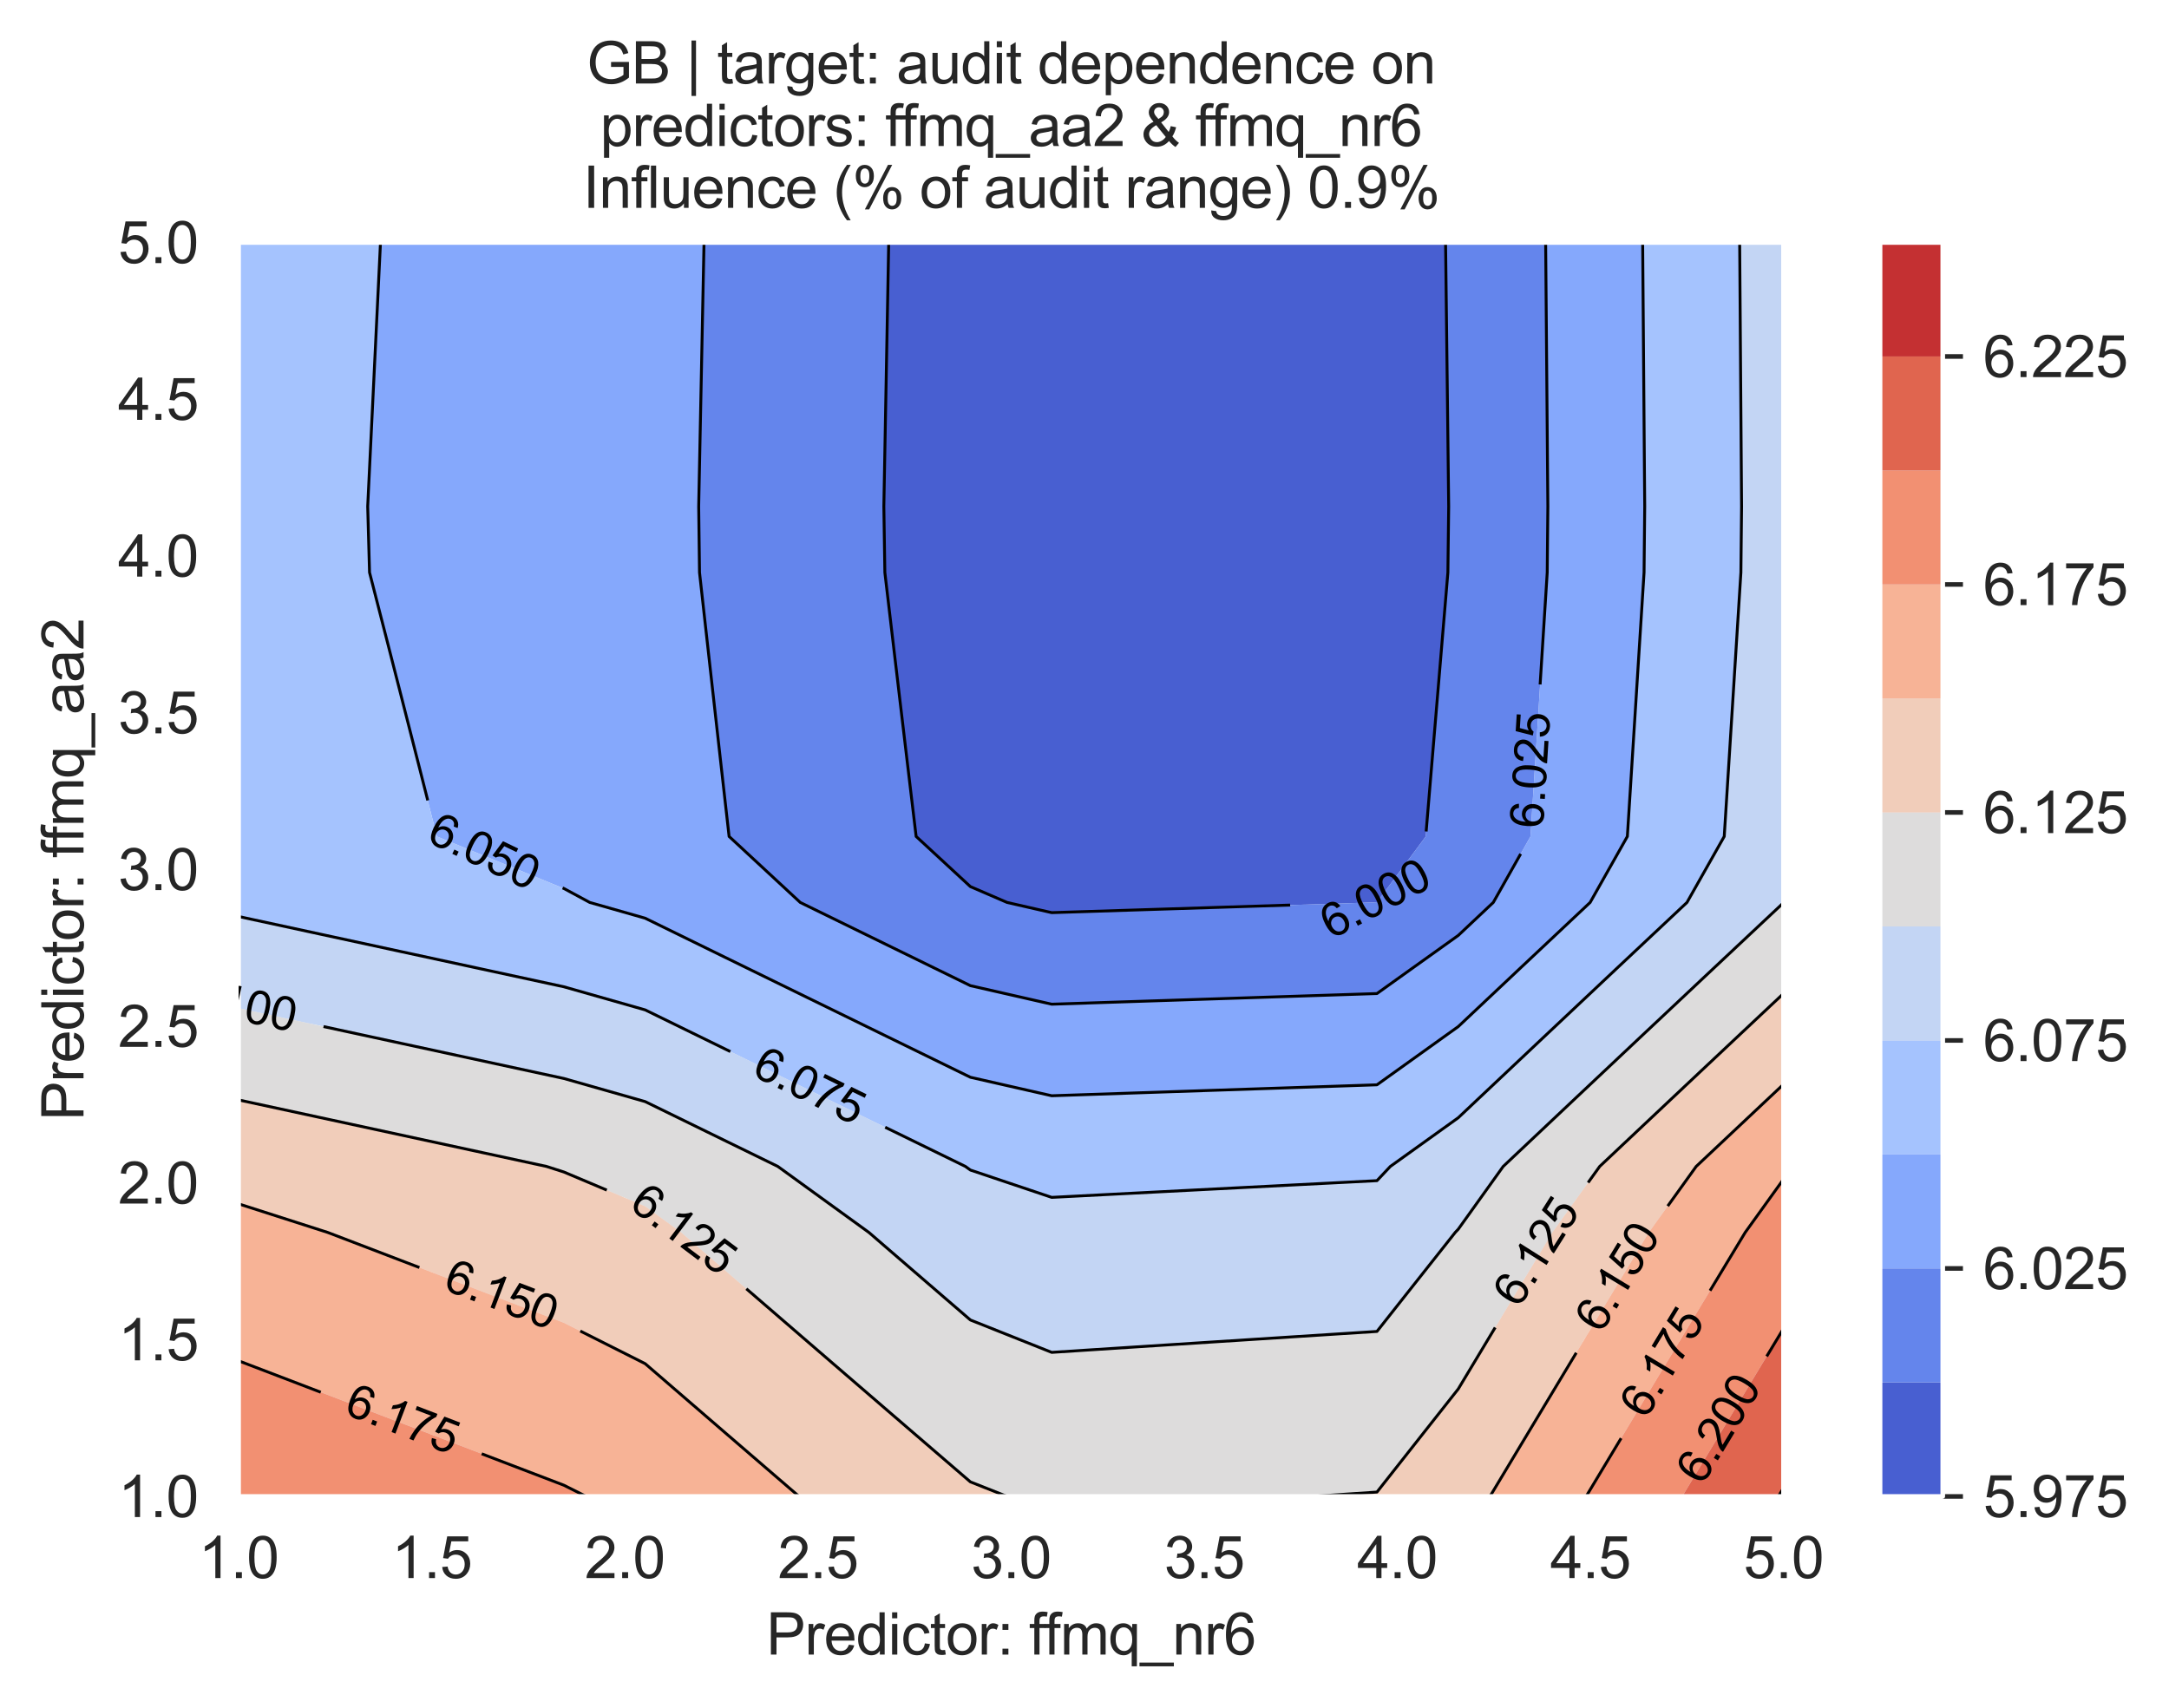 <?xml version="1.0" encoding="utf-8" standalone="no"?>
<!DOCTYPE svg PUBLIC "-//W3C//DTD SVG 1.1//EN"
  "http://www.w3.org/Graphics/SVG/1.1/DTD/svg11.dtd">
<svg xmlns:xlink="http://www.w3.org/1999/xlink" width="376.041pt" height="296.096pt" viewBox="0 0 376.041 296.096" xmlns="http://www.w3.org/2000/svg" version="1.1">
 <defs>
  <style type="text/css">*{stroke-linejoin: round; stroke-linecap: butt}</style>
 </defs>
 <g id="figure_1">
  <g id="patch_1">
   <path d="M 0 296.096 
L 376.041 296.096 
L 376.041 0 
L 0 0 
z
" style="fill: #ffffff"/>
  </g>
  <g id="axes_1">
   <g id="patch_2">
    <path d="M 41.367 259.483 
L 309.207 259.483 
L 309.207 42.043 
L 41.367 42.043 
z
" style="fill: #eaeaf2"/>
   </g>
   <g id="matplotlib.axis_1">
    <g id="xtick_1">
     <g id="line2d_1">
      <path d="M 41.367 259.483 
L 41.367 42.043 
" clip-path="url(#p048568af12)" style="fill: none; stroke: #ffffff; stroke-width: 0.8; stroke-linecap: round"/>
     </g>
     <g id="text_1">
      <!-- 1.0 -->
      <g style="fill: #262626" transform="translate(34.417 273.641)scale(0.1 -0.1)">
       <defs>
        <path id="ArialMT-31" d="M 2384 0 
L 1822 0 
L 1822 3584 
Q 1619 3391 1289 3197 
Q 959 3003 697 2906 
L 697 3450 
Q 1169 3672 1522 3987 
Q 1875 4303 2022 4600 
L 2384 4600 
L 2384 0 
z
" transform="scale(0.016)"/>
        <path id="ArialMT-2e" d="M 581 0 
L 581 641 
L 1222 641 
L 1222 0 
L 581 0 
z
" transform="scale(0.016)"/>
        <path id="ArialMT-30" d="M 266 2259 
Q 266 3072 433 3567 
Q 600 4063 929 4331 
Q 1259 4600 1759 4600 
Q 2128 4600 2406 4451 
Q 2684 4303 2865 4023 
Q 3047 3744 3150 3342 
Q 3253 2941 3253 2259 
Q 3253 1453 3087 958 
Q 2922 463 2592 192 
Q 2263 -78 1759 -78 
Q 1097 -78 719 397 
Q 266 969 266 2259 
z
M 844 2259 
Q 844 1131 1108 757 
Q 1372 384 1759 384 
Q 2147 384 2411 759 
Q 2675 1134 2675 2259 
Q 2675 3391 2411 3762 
Q 2147 4134 1753 4134 
Q 1366 4134 1134 3806 
Q 844 3388 844 2259 
z
" transform="scale(0.016)"/>
       </defs>
       <use xlink:href="#ArialMT-31"/>
       <use xlink:href="#ArialMT-2e" x="55.615"/>
       <use xlink:href="#ArialMT-30" x="83.398"/>
      </g>
     </g>
    </g>
    <g id="xtick_2">
     <g id="line2d_2">
      <path d="M 74.847 259.483 
L 74.847 42.043 
" clip-path="url(#p048568af12)" style="fill: none; stroke: #ffffff; stroke-width: 0.8; stroke-linecap: round"/>
     </g>
     <g id="text_2">
      <!-- 1.5 -->
      <g style="fill: #262626" transform="translate(67.897 273.641)scale(0.1 -0.1)">
       <defs>
        <path id="ArialMT-35" d="M 266 1200 
L 856 1250 
Q 922 819 1161 601 
Q 1400 384 1738 384 
Q 2144 384 2425 690 
Q 2706 997 2706 1503 
Q 2706 1984 2436 2262 
Q 2166 2541 1728 2541 
Q 1456 2541 1237 2417 
Q 1019 2294 894 2097 
L 366 2166 
L 809 4519 
L 3088 4519 
L 3088 3981 
L 1259 3981 
L 1013 2750 
Q 1425 3038 1878 3038 
Q 2478 3038 2890 2622 
Q 3303 2206 3303 1553 
Q 3303 931 2941 478 
Q 2500 -78 1738 -78 
Q 1113 -78 717 272 
Q 322 622 266 1200 
z
" transform="scale(0.016)"/>
       </defs>
       <use xlink:href="#ArialMT-31"/>
       <use xlink:href="#ArialMT-2e" x="55.615"/>
       <use xlink:href="#ArialMT-35" x="83.398"/>
      </g>
     </g>
    </g>
    <g id="xtick_3">
     <g id="line2d_3">
      <path d="M 108.327 259.483 
L 108.327 42.043 
" clip-path="url(#p048568af12)" style="fill: none; stroke: #ffffff; stroke-width: 0.8; stroke-linecap: round"/>
     </g>
     <g id="text_3">
      <!-- 2.0 -->
      <g style="fill: #262626" transform="translate(101.377 273.641)scale(0.1 -0.1)">
       <defs>
        <path id="ArialMT-32" d="M 3222 541 
L 3222 0 
L 194 0 
Q 188 203 259 391 
Q 375 700 629 1000 
Q 884 1300 1366 1694 
Q 2113 2306 2375 2664 
Q 2638 3022 2638 3341 
Q 2638 3675 2398 3904 
Q 2159 4134 1775 4134 
Q 1369 4134 1125 3890 
Q 881 3647 878 3216 
L 300 3275 
Q 359 3922 746 4261 
Q 1134 4600 1788 4600 
Q 2447 4600 2831 4234 
Q 3216 3869 3216 3328 
Q 3216 3053 3103 2787 
Q 2991 2522 2730 2228 
Q 2469 1934 1863 1422 
Q 1356 997 1212 845 
Q 1069 694 975 541 
L 3222 541 
z
" transform="scale(0.016)"/>
       </defs>
       <use xlink:href="#ArialMT-32"/>
       <use xlink:href="#ArialMT-2e" x="55.615"/>
       <use xlink:href="#ArialMT-30" x="83.398"/>
      </g>
     </g>
    </g>
    <g id="xtick_4">
     <g id="line2d_4">
      <path d="M 141.807 259.483 
L 141.807 42.043 
" clip-path="url(#p048568af12)" style="fill: none; stroke: #ffffff; stroke-width: 0.8; stroke-linecap: round"/>
     </g>
     <g id="text_4">
      <!-- 2.5 -->
      <g style="fill: #262626" transform="translate(134.857 273.641)scale(0.1 -0.1)">
       <use xlink:href="#ArialMT-32"/>
       <use xlink:href="#ArialMT-2e" x="55.615"/>
       <use xlink:href="#ArialMT-35" x="83.398"/>
      </g>
     </g>
    </g>
    <g id="xtick_5">
     <g id="line2d_5">
      <path d="M 175.287 259.483 
L 175.287 42.043 
" clip-path="url(#p048568af12)" style="fill: none; stroke: #ffffff; stroke-width: 0.8; stroke-linecap: round"/>
     </g>
     <g id="text_5">
      <!-- 3.0 -->
      <g style="fill: #262626" transform="translate(168.337 273.641)scale(0.1 -0.1)">
       <defs>
        <path id="ArialMT-33" d="M 269 1209 
L 831 1284 
Q 928 806 1161 595 
Q 1394 384 1728 384 
Q 2125 384 2398 659 
Q 2672 934 2672 1341 
Q 2672 1728 2419 1979 
Q 2166 2231 1775 2231 
Q 1616 2231 1378 2169 
L 1441 2663 
Q 1497 2656 1531 2656 
Q 1891 2656 2178 2843 
Q 2466 3031 2466 3422 
Q 2466 3731 2256 3934 
Q 2047 4138 1716 4138 
Q 1388 4138 1169 3931 
Q 950 3725 888 3313 
L 325 3413 
Q 428 3978 793 4289 
Q 1159 4600 1703 4600 
Q 2078 4600 2393 4439 
Q 2709 4278 2876 4000 
Q 3044 3722 3044 3409 
Q 3044 3113 2884 2869 
Q 2725 2625 2413 2481 
Q 2819 2388 3044 2092 
Q 3269 1797 3269 1353 
Q 3269 753 2831 336 
Q 2394 -81 1725 -81 
Q 1122 -81 723 278 
Q 325 638 269 1209 
z
" transform="scale(0.016)"/>
       </defs>
       <use xlink:href="#ArialMT-33"/>
       <use xlink:href="#ArialMT-2e" x="55.615"/>
       <use xlink:href="#ArialMT-30" x="83.398"/>
      </g>
     </g>
    </g>
    <g id="xtick_6">
     <g id="line2d_6">
      <path d="M 208.767 259.483 
L 208.767 42.043 
" clip-path="url(#p048568af12)" style="fill: none; stroke: #ffffff; stroke-width: 0.8; stroke-linecap: round"/>
     </g>
     <g id="text_6">
      <!-- 3.5 -->
      <g style="fill: #262626" transform="translate(201.817 273.641)scale(0.1 -0.1)">
       <use xlink:href="#ArialMT-33"/>
       <use xlink:href="#ArialMT-2e" x="55.615"/>
       <use xlink:href="#ArialMT-35" x="83.398"/>
      </g>
     </g>
    </g>
    <g id="xtick_7">
     <g id="line2d_7">
      <path d="M 242.247 259.483 
L 242.247 42.043 
" clip-path="url(#p048568af12)" style="fill: none; stroke: #ffffff; stroke-width: 0.8; stroke-linecap: round"/>
     </g>
     <g id="text_7">
      <!-- 4.0 -->
      <g style="fill: #262626" transform="translate(235.297 273.641)scale(0.1 -0.1)">
       <defs>
        <path id="ArialMT-34" d="M 2069 0 
L 2069 1097 
L 81 1097 
L 81 1613 
L 2172 4581 
L 2631 4581 
L 2631 1613 
L 3250 1613 
L 3250 1097 
L 2631 1097 
L 2631 0 
L 2069 0 
z
M 2069 1613 
L 2069 3678 
L 634 1613 
L 2069 1613 
z
" transform="scale(0.016)"/>
       </defs>
       <use xlink:href="#ArialMT-34"/>
       <use xlink:href="#ArialMT-2e" x="55.615"/>
       <use xlink:href="#ArialMT-30" x="83.398"/>
      </g>
     </g>
    </g>
    <g id="xtick_8">
     <g id="line2d_8">
      <path d="M 275.727 259.483 
L 275.727 42.043 
" clip-path="url(#p048568af12)" style="fill: none; stroke: #ffffff; stroke-width: 0.8; stroke-linecap: round"/>
     </g>
     <g id="text_8">
      <!-- 4.5 -->
      <g style="fill: #262626" transform="translate(268.777 273.641)scale(0.1 -0.1)">
       <use xlink:href="#ArialMT-34"/>
       <use xlink:href="#ArialMT-2e" x="55.615"/>
       <use xlink:href="#ArialMT-35" x="83.398"/>
      </g>
     </g>
    </g>
    <g id="xtick_9">
     <g id="line2d_9">
      <path d="M 309.207 259.483 
L 309.207 42.043 
" clip-path="url(#p048568af12)" style="fill: none; stroke: #ffffff; stroke-width: 0.8; stroke-linecap: round"/>
     </g>
     <g id="text_9">
      <!-- 5.0 -->
      <g style="fill: #262626" transform="translate(302.257 273.641)scale(0.1 -0.1)">
       <use xlink:href="#ArialMT-35"/>
       <use xlink:href="#ArialMT-2e" x="55.615"/>
       <use xlink:href="#ArialMT-30" x="83.398"/>
      </g>
     </g>
    </g>
    <g id="text_10">
     <!-- Predictor: ffmq_nr6 -->
     <g style="fill: #262626" transform="translate(132.861 286.908)scale(0.1 -0.1)">
      <defs>
       <path id="ArialMT-50" d="M 494 0 
L 494 4581 
L 2222 4581 
Q 2678 4581 2919 4538 
Q 3256 4481 3484 4323 
Q 3713 4166 3852 3881 
Q 3991 3597 3991 3256 
Q 3991 2672 3619 2267 
Q 3247 1863 2275 1863 
L 1100 1863 
L 1100 0 
L 494 0 
z
M 1100 2403 
L 2284 2403 
Q 2872 2403 3119 2622 
Q 3366 2841 3366 3238 
Q 3366 3525 3220 3729 
Q 3075 3934 2838 4000 
Q 2684 4041 2272 4041 
L 1100 4041 
L 1100 2403 
z
" transform="scale(0.016)"/>
       <path id="ArialMT-72" d="M 416 0 
L 416 3319 
L 922 3319 
L 922 2816 
Q 1116 3169 1280 3281 
Q 1444 3394 1641 3394 
Q 1925 3394 2219 3213 
L 2025 2691 
Q 1819 2813 1613 2813 
Q 1428 2813 1281 2702 
Q 1134 2591 1072 2394 
Q 978 2094 978 1738 
L 978 0 
L 416 0 
z
" transform="scale(0.016)"/>
       <path id="ArialMT-65" d="M 2694 1069 
L 3275 997 
Q 3138 488 2766 206 
Q 2394 -75 1816 -75 
Q 1088 -75 661 373 
Q 234 822 234 1631 
Q 234 2469 665 2931 
Q 1097 3394 1784 3394 
Q 2450 3394 2872 2941 
Q 3294 2488 3294 1666 
Q 3294 1616 3291 1516 
L 816 1516 
Q 847 969 1125 678 
Q 1403 388 1819 388 
Q 2128 388 2347 550 
Q 2566 713 2694 1069 
z
M 847 1978 
L 2700 1978 
Q 2663 2397 2488 2606 
Q 2219 2931 1791 2931 
Q 1403 2931 1139 2672 
Q 875 2413 847 1978 
z
" transform="scale(0.016)"/>
       <path id="ArialMT-64" d="M 2575 0 
L 2575 419 
Q 2259 -75 1647 -75 
Q 1250 -75 917 144 
Q 584 363 401 755 
Q 219 1147 219 1656 
Q 219 2153 384 2558 
Q 550 2963 881 3178 
Q 1213 3394 1622 3394 
Q 1922 3394 2156 3267 
Q 2391 3141 2538 2938 
L 2538 4581 
L 3097 4581 
L 3097 0 
L 2575 0 
z
M 797 1656 
Q 797 1019 1065 703 
Q 1334 388 1700 388 
Q 2069 388 2326 689 
Q 2584 991 2584 1609 
Q 2584 2291 2321 2609 
Q 2059 2928 1675 2928 
Q 1300 2928 1048 2622 
Q 797 2316 797 1656 
z
" transform="scale(0.016)"/>
       <path id="ArialMT-69" d="M 425 3934 
L 425 4581 
L 988 4581 
L 988 3934 
L 425 3934 
z
M 425 0 
L 425 3319 
L 988 3319 
L 988 0 
L 425 0 
z
" transform="scale(0.016)"/>
       <path id="ArialMT-63" d="M 2588 1216 
L 3141 1144 
Q 3050 572 2676 248 
Q 2303 -75 1759 -75 
Q 1078 -75 664 370 
Q 250 816 250 1647 
Q 250 2184 428 2587 
Q 606 2991 970 3192 
Q 1334 3394 1763 3394 
Q 2303 3394 2647 3120 
Q 2991 2847 3088 2344 
L 2541 2259 
Q 2463 2594 2264 2762 
Q 2066 2931 1784 2931 
Q 1359 2931 1093 2626 
Q 828 2322 828 1663 
Q 828 994 1084 691 
Q 1341 388 1753 388 
Q 2084 388 2306 591 
Q 2528 794 2588 1216 
z
" transform="scale(0.016)"/>
       <path id="ArialMT-74" d="M 1650 503 
L 1731 6 
Q 1494 -44 1306 -44 
Q 1000 -44 831 53 
Q 663 150 594 308 
Q 525 466 525 972 
L 525 2881 
L 113 2881 
L 113 3319 
L 525 3319 
L 525 4141 
L 1084 4478 
L 1084 3319 
L 1650 3319 
L 1650 2881 
L 1084 2881 
L 1084 941 
Q 1084 700 1114 631 
Q 1144 563 1211 522 
Q 1278 481 1403 481 
Q 1497 481 1650 503 
z
" transform="scale(0.016)"/>
       <path id="ArialMT-6f" d="M 213 1659 
Q 213 2581 725 3025 
Q 1153 3394 1769 3394 
Q 2453 3394 2887 2945 
Q 3322 2497 3322 1706 
Q 3322 1066 3130 698 
Q 2938 331 2570 128 
Q 2203 -75 1769 -75 
Q 1072 -75 642 372 
Q 213 819 213 1659 
z
M 791 1659 
Q 791 1022 1069 705 
Q 1347 388 1769 388 
Q 2188 388 2466 706 
Q 2744 1025 2744 1678 
Q 2744 2294 2464 2611 
Q 2184 2928 1769 2928 
Q 1347 2928 1069 2612 
Q 791 2297 791 1659 
z
" transform="scale(0.016)"/>
       <path id="ArialMT-3a" d="M 578 2678 
L 578 3319 
L 1219 3319 
L 1219 2678 
L 578 2678 
z
M 578 0 
L 578 641 
L 1219 641 
L 1219 0 
L 578 0 
z
" transform="scale(0.016)"/>
       <path id="ArialMT-20" transform="scale(0.016)"/>
       <path id="ArialMT-66" d="M 556 0 
L 556 2881 
L 59 2881 
L 59 3319 
L 556 3319 
L 556 3672 
Q 556 4006 616 4169 
Q 697 4388 901 4523 
Q 1106 4659 1475 4659 
Q 1713 4659 2000 4603 
L 1916 4113 
Q 1741 4144 1584 4144 
Q 1328 4144 1222 4034 
Q 1116 3925 1116 3625 
L 1116 3319 
L 1763 3319 
L 1763 2881 
L 1116 2881 
L 1116 0 
L 556 0 
z
" transform="scale(0.016)"/>
       <path id="ArialMT-6d" d="M 422 0 
L 422 3319 
L 925 3319 
L 925 2853 
Q 1081 3097 1340 3245 
Q 1600 3394 1931 3394 
Q 2300 3394 2536 3241 
Q 2772 3088 2869 2813 
Q 3263 3394 3894 3394 
Q 4388 3394 4653 3120 
Q 4919 2847 4919 2278 
L 4919 0 
L 4359 0 
L 4359 2091 
Q 4359 2428 4304 2576 
Q 4250 2725 4106 2815 
Q 3963 2906 3769 2906 
Q 3419 2906 3187 2673 
Q 2956 2441 2956 1928 
L 2956 0 
L 2394 0 
L 2394 2156 
Q 2394 2531 2256 2718 
Q 2119 2906 1806 2906 
Q 1569 2906 1367 2781 
Q 1166 2656 1075 2415 
Q 984 2175 984 1722 
L 984 0 
L 422 0 
z
" transform="scale(0.016)"/>
       <path id="ArialMT-71" d="M 2538 -1272 
L 2538 353 
Q 2406 169 2170 47 
Q 1934 -75 1669 -75 
Q 1078 -75 651 397 
Q 225 869 225 1691 
Q 225 2191 398 2587 
Q 572 2984 901 3189 
Q 1231 3394 1625 3394 
Q 2241 3394 2594 2875 
L 2594 3319 
L 3100 3319 
L 3100 -1272 
L 2538 -1272 
z
M 803 1669 
Q 803 1028 1072 708 
Q 1341 388 1716 388 
Q 2075 388 2334 692 
Q 2594 997 2594 1619 
Q 2594 2281 2320 2615 
Q 2047 2950 1678 2950 
Q 1313 2950 1058 2639 
Q 803 2328 803 1669 
z
" transform="scale(0.016)"/>
       <path id="ArialMT-5f" d="M -97 -1272 
L -97 -866 
L 3631 -866 
L 3631 -1272 
L -97 -1272 
z
" transform="scale(0.016)"/>
       <path id="ArialMT-6e" d="M 422 0 
L 422 3319 
L 928 3319 
L 928 2847 
Q 1294 3394 1984 3394 
Q 2284 3394 2536 3286 
Q 2788 3178 2913 3003 
Q 3038 2828 3088 2588 
Q 3119 2431 3119 2041 
L 3119 0 
L 2556 0 
L 2556 2019 
Q 2556 2363 2490 2533 
Q 2425 2703 2258 2804 
Q 2091 2906 1866 2906 
Q 1506 2906 1245 2678 
Q 984 2450 984 1813 
L 984 0 
L 422 0 
z
" transform="scale(0.016)"/>
       <path id="ArialMT-36" d="M 3184 3459 
L 2625 3416 
Q 2550 3747 2413 3897 
Q 2184 4138 1850 4138 
Q 1581 4138 1378 3988 
Q 1113 3794 959 3422 
Q 806 3050 800 2363 
Q 1003 2672 1297 2822 
Q 1591 2972 1913 2972 
Q 2475 2972 2870 2558 
Q 3266 2144 3266 1488 
Q 3266 1056 3080 686 
Q 2894 316 2569 119 
Q 2244 -78 1831 -78 
Q 1128 -78 684 439 
Q 241 956 241 2144 
Q 241 3472 731 4075 
Q 1159 4600 1884 4600 
Q 2425 4600 2770 4297 
Q 3116 3994 3184 3459 
z
M 888 1484 
Q 888 1194 1011 928 
Q 1134 663 1356 523 
Q 1578 384 1822 384 
Q 2178 384 2434 671 
Q 2691 959 2691 1453 
Q 2691 1928 2437 2201 
Q 2184 2475 1800 2475 
Q 1419 2475 1153 2201 
Q 888 1928 888 1484 
z
" transform="scale(0.016)"/>
      </defs>
      <use xlink:href="#ArialMT-50"/>
      <use xlink:href="#ArialMT-72" x="66.699"/>
      <use xlink:href="#ArialMT-65" x="100"/>
      <use xlink:href="#ArialMT-64" x="155.615"/>
      <use xlink:href="#ArialMT-69" x="211.23"/>
      <use xlink:href="#ArialMT-63" x="233.447"/>
      <use xlink:href="#ArialMT-74" x="283.447"/>
      <use xlink:href="#ArialMT-6f" x="311.23"/>
      <use xlink:href="#ArialMT-72" x="366.846"/>
      <use xlink:href="#ArialMT-3a" x="400.146"/>
      <use xlink:href="#ArialMT-20" x="427.93"/>
      <use xlink:href="#ArialMT-66" x="455.713"/>
      <use xlink:href="#ArialMT-66" x="481.746"/>
      <use xlink:href="#ArialMT-6d" x="509.529"/>
      <use xlink:href="#ArialMT-71" x="592.83"/>
      <use xlink:href="#ArialMT-5f" x="648.445"/>
      <use xlink:href="#ArialMT-6e" x="704.061"/>
      <use xlink:href="#ArialMT-72" x="759.676"/>
      <use xlink:href="#ArialMT-36" x="792.977"/>
     </g>
    </g>
   </g>
   <g id="matplotlib.axis_2">
    <g id="ytick_1">
     <g id="line2d_10">
      <path d="M 41.367 259.483 
L 309.207 259.483 
" clip-path="url(#p048568af12)" style="fill: none; stroke: #ffffff; stroke-width: 0.8; stroke-linecap: round"/>
     </g>
     <g id="text_11">
      <!-- 1.0 -->
      <g style="fill: #262626" transform="translate(20.467 263.062)scale(0.1 -0.1)">
       <use xlink:href="#ArialMT-31"/>
       <use xlink:href="#ArialMT-2e" x="55.615"/>
       <use xlink:href="#ArialMT-30" x="83.398"/>
      </g>
     </g>
    </g>
    <g id="ytick_2">
     <g id="line2d_11">
      <path d="M 41.367 232.303 
L 309.207 232.303 
" clip-path="url(#p048568af12)" style="fill: none; stroke: #ffffff; stroke-width: 0.8; stroke-linecap: round"/>
     </g>
     <g id="text_12">
      <!-- 1.5 -->
      <g style="fill: #262626" transform="translate(20.467 235.882)scale(0.1 -0.1)">
       <use xlink:href="#ArialMT-31"/>
       <use xlink:href="#ArialMT-2e" x="55.615"/>
       <use xlink:href="#ArialMT-35" x="83.398"/>
      </g>
     </g>
    </g>
    <g id="ytick_3">
     <g id="line2d_12">
      <path d="M 41.367 205.123 
L 309.207 205.123 
" clip-path="url(#p048568af12)" style="fill: none; stroke: #ffffff; stroke-width: 0.8; stroke-linecap: round"/>
     </g>
     <g id="text_13">
      <!-- 2.0 -->
      <g style="fill: #262626" transform="translate(20.467 208.702)scale(0.1 -0.1)">
       <use xlink:href="#ArialMT-32"/>
       <use xlink:href="#ArialMT-2e" x="55.615"/>
       <use xlink:href="#ArialMT-30" x="83.398"/>
      </g>
     </g>
    </g>
    <g id="ytick_4">
     <g id="line2d_13">
      <path d="M 41.367 177.943 
L 309.207 177.943 
" clip-path="url(#p048568af12)" style="fill: none; stroke: #ffffff; stroke-width: 0.8; stroke-linecap: round"/>
     </g>
     <g id="text_14">
      <!-- 2.5 -->
      <g style="fill: #262626" transform="translate(20.467 181.522)scale(0.1 -0.1)">
       <use xlink:href="#ArialMT-32"/>
       <use xlink:href="#ArialMT-2e" x="55.615"/>
       <use xlink:href="#ArialMT-35" x="83.398"/>
      </g>
     </g>
    </g>
    <g id="ytick_5">
     <g id="line2d_14">
      <path d="M 41.367 150.763 
L 309.207 150.763 
" clip-path="url(#p048568af12)" style="fill: none; stroke: #ffffff; stroke-width: 0.8; stroke-linecap: round"/>
     </g>
     <g id="text_15">
      <!-- 3.0 -->
      <g style="fill: #262626" transform="translate(20.467 154.342)scale(0.1 -0.1)">
       <use xlink:href="#ArialMT-33"/>
       <use xlink:href="#ArialMT-2e" x="55.615"/>
       <use xlink:href="#ArialMT-30" x="83.398"/>
      </g>
     </g>
    </g>
    <g id="ytick_6">
     <g id="line2d_15">
      <path d="M 41.367 123.583 
L 309.207 123.583 
" clip-path="url(#p048568af12)" style="fill: none; stroke: #ffffff; stroke-width: 0.8; stroke-linecap: round"/>
     </g>
     <g id="text_16">
      <!-- 3.5 -->
      <g style="fill: #262626" transform="translate(20.467 127.162)scale(0.1 -0.1)">
       <use xlink:href="#ArialMT-33"/>
       <use xlink:href="#ArialMT-2e" x="55.615"/>
       <use xlink:href="#ArialMT-35" x="83.398"/>
      </g>
     </g>
    </g>
    <g id="ytick_7">
     <g id="line2d_16">
      <path d="M 41.367 96.403 
L 309.207 96.403 
" clip-path="url(#p048568af12)" style="fill: none; stroke: #ffffff; stroke-width: 0.8; stroke-linecap: round"/>
     </g>
     <g id="text_17">
      <!-- 4.0 -->
      <g style="fill: #262626" transform="translate(20.467 99.982)scale(0.1 -0.1)">
       <use xlink:href="#ArialMT-34"/>
       <use xlink:href="#ArialMT-2e" x="55.615"/>
       <use xlink:href="#ArialMT-30" x="83.398"/>
      </g>
     </g>
    </g>
    <g id="ytick_8">
     <g id="line2d_17">
      <path d="M 41.367 69.223 
L 309.207 69.223 
" clip-path="url(#p048568af12)" style="fill: none; stroke: #ffffff; stroke-width: 0.8; stroke-linecap: round"/>
     </g>
     <g id="text_18">
      <!-- 4.5 -->
      <g style="fill: #262626" transform="translate(20.467 72.802)scale(0.1 -0.1)">
       <use xlink:href="#ArialMT-34"/>
       <use xlink:href="#ArialMT-2e" x="55.615"/>
       <use xlink:href="#ArialMT-35" x="83.398"/>
      </g>
     </g>
    </g>
    <g id="ytick_9">
     <g id="line2d_18">
      <path d="M 41.367 42.043 
L 309.207 42.043 
" clip-path="url(#p048568af12)" style="fill: none; stroke: #ffffff; stroke-width: 0.8; stroke-linecap: round"/>
     </g>
     <g id="text_19">
      <!-- 5.0 -->
      <g style="fill: #262626" transform="translate(20.467 45.622)scale(0.1 -0.1)">
       <use xlink:href="#ArialMT-35"/>
       <use xlink:href="#ArialMT-2e" x="55.615"/>
       <use xlink:href="#ArialMT-30" x="83.398"/>
      </g>
     </g>
    </g>
    <g id="text_20">
     <!-- Predictor: ffmq_aa2 -->
     <g style="fill: #262626" transform="translate(14.48 194.305)rotate(-90)scale(0.1 -0.1)">
      <defs>
       <path id="ArialMT-61" d="M 2588 409 
Q 2275 144 1986 34 
Q 1697 -75 1366 -75 
Q 819 -75 525 192 
Q 231 459 231 875 
Q 231 1119 342 1320 
Q 453 1522 633 1644 
Q 813 1766 1038 1828 
Q 1203 1872 1538 1913 
Q 2219 1994 2541 2106 
Q 2544 2222 2544 2253 
Q 2544 2597 2384 2738 
Q 2169 2928 1744 2928 
Q 1347 2928 1158 2789 
Q 969 2650 878 2297 
L 328 2372 
Q 403 2725 575 2942 
Q 747 3159 1072 3276 
Q 1397 3394 1825 3394 
Q 2250 3394 2515 3294 
Q 2781 3194 2906 3042 
Q 3031 2891 3081 2659 
Q 3109 2516 3109 2141 
L 3109 1391 
Q 3109 606 3145 398 
Q 3181 191 3288 0 
L 2700 0 
Q 2613 175 2588 409 
z
M 2541 1666 
Q 2234 1541 1622 1453 
Q 1275 1403 1131 1340 
Q 988 1278 909 1158 
Q 831 1038 831 891 
Q 831 666 1001 516 
Q 1172 366 1500 366 
Q 1825 366 2078 508 
Q 2331 650 2450 897 
Q 2541 1088 2541 1459 
L 2541 1666 
z
" transform="scale(0.016)"/>
      </defs>
      <use xlink:href="#ArialMT-50"/>
      <use xlink:href="#ArialMT-72" x="66.699"/>
      <use xlink:href="#ArialMT-65" x="100"/>
      <use xlink:href="#ArialMT-64" x="155.615"/>
      <use xlink:href="#ArialMT-69" x="211.23"/>
      <use xlink:href="#ArialMT-63" x="233.447"/>
      <use xlink:href="#ArialMT-74" x="283.447"/>
      <use xlink:href="#ArialMT-6f" x="311.23"/>
      <use xlink:href="#ArialMT-72" x="366.846"/>
      <use xlink:href="#ArialMT-3a" x="400.146"/>
      <use xlink:href="#ArialMT-20" x="427.93"/>
      <use xlink:href="#ArialMT-66" x="455.713"/>
      <use xlink:href="#ArialMT-66" x="481.746"/>
      <use xlink:href="#ArialMT-6d" x="509.529"/>
      <use xlink:href="#ArialMT-71" x="592.83"/>
      <use xlink:href="#ArialMT-5f" x="648.445"/>
      <use xlink:href="#ArialMT-61" x="704.061"/>
      <use xlink:href="#ArialMT-61" x="759.676"/>
      <use xlink:href="#ArialMT-32" x="815.291"/>
     </g>
    </g>
   </g>
   <g id="PathCollection_1">
    <path d="M 182.336 158.254 
L 196.432 157.805 
L 210.529 157.357 
L 224.626 156.91 
L 238.012 156.485 
L 238.723 156.443 
L 247.182 145.041 
L 248.142 133.597 
L 249.102 122.153 
L 250.062 110.708 
L 251.021 99.264 
L 251.16 87.82 
L 251.025 76.376 
L 250.89 64.932 
L 250.754 53.487 
L 250.619 42.043 
L 238.723 42.043 
L 224.626 42.043 
L 210.529 42.043 
L 196.432 42.043 
L 182.336 42.043 
L 168.239 42.043 
L 154.142 42.043 
L 154.076 42.043 
L 153.866 53.487 
L 153.655 64.932 
L 153.443 76.376 
L 153.232 87.82 
L 153.408 99.264 
L 154.142 105.506 
L 154.755 110.708 
L 156.107 122.153 
L 157.466 133.597 
L 158.831 145.041 
L 168.239 153.741 
L 174.596 156.485 
z
" clip-path="url(#p048568af12)" style="fill: #485fd1"/>
   </g>
   <g id="PathCollection_2">
    <path d="M 168.239 170.916 
L 182.336 174.13 
L 196.432 173.668 
L 210.529 173.206 
L 224.626 172.745 
L 238.723 172.285 
L 244.81 167.929 
L 252.82 162.204 
L 258.894 156.485 
L 265.341 145.041 
L 266.067 133.597 
L 266.793 122.153 
L 266.917 120.196 
L 267.518 110.708 
L 268.244 99.264 
L 268.353 87.82 
L 268.257 76.376 
L 268.162 64.932 
L 268.066 53.487 
L 267.97 42.043 
L 266.917 42.043 
L 252.82 42.043 
L 250.619 42.043 
L 250.754 53.487 
L 250.89 64.932 
L 251.025 76.376 
L 251.16 87.82 
L 251.021 99.264 
L 250.062 110.708 
L 249.102 122.153 
L 248.142 133.597 
L 247.182 145.041 
L 238.723 156.443 
L 238.012 156.485 
L 224.626 156.91 
L 210.529 157.357 
L 196.432 157.805 
L 182.336 158.254 
L 174.596 156.485 
L 168.239 153.741 
L 158.831 145.041 
L 157.466 133.597 
L 156.107 122.153 
L 154.755 110.708 
L 154.142 105.506 
L 153.408 99.264 
L 153.232 87.82 
L 153.443 76.376 
L 153.655 64.932 
L 153.866 53.487 
L 154.076 42.043 
L 140.045 42.043 
L 125.948 42.043 
L 122.057 42.043 
L 121.826 53.487 
L 121.595 64.932 
L 121.363 76.376 
L 121.131 87.82 
L 121.275 99.264 
L 122.548 110.708 
L 123.828 122.153 
L 125.113 133.597 
L 125.948 141.009 
L 126.404 145.041 
L 138.74 156.485 
L 140.045 157.124 
L 154.142 164.021 
L 162.132 167.929 
z
" clip-path="url(#p048568af12)" style="fill: #6485ec"/>
   </g>
   <g id="PathCollection_3">
    <path d="M 154.142 179.91 
L 168.239 186.8 
L 182.336 190.006 
L 196.432 189.53 
L 210.529 189.055 
L 224.626 188.581 
L 238.723 188.108 
L 250.915 179.374 
L 252.82 178.011 
L 263.518 167.929 
L 266.917 164.731 
L 275.684 156.485 
L 281.014 147.033 
L 282.137 145.041 
L 282.861 133.597 
L 283.585 122.153 
L 284.308 110.708 
L 285.032 99.264 
L 285.146 87.82 
L 285.056 76.376 
L 284.967 64.932 
L 284.878 53.487 
L 284.788 42.043 
L 281.014 42.043 
L 267.97 42.043 
L 268.066 53.487 
L 268.162 64.932 
L 268.257 76.376 
L 268.353 87.82 
L 268.244 99.264 
L 267.518 110.708 
L 266.917 120.196 
L 266.793 122.153 
L 266.067 133.597 
L 265.341 145.041 
L 258.894 156.485 
L 252.82 162.204 
L 244.81 167.929 
L 238.723 172.285 
L 224.626 172.745 
L 210.529 173.206 
L 196.432 173.668 
L 182.336 174.13 
L 168.239 170.916 
L 162.132 167.929 
L 154.142 164.021 
L 140.045 157.124 
L 138.74 156.485 
L 126.404 145.041 
L 125.948 141.009 
L 125.113 133.597 
L 123.828 122.153 
L 122.548 110.708 
L 121.275 99.264 
L 121.131 87.82 
L 121.363 76.376 
L 121.595 64.932 
L 121.826 53.487 
L 122.057 42.043 
L 111.851 42.043 
L 97.755 42.043 
L 83.658 42.043 
L 69.561 42.043 
L 65.965 42.043 
L 65.411 53.487 
L 64.856 64.932 
L 64.302 76.376 
L 63.747 87.82 
L 64.067 99.264 
L 67.001 110.708 
L 69.561 120.725 
L 69.925 122.153 
L 72.84 133.597 
L 75.744 145.041 
L 83.658 148.283 
L 97.755 154.061 
L 102.245 156.485 
L 111.851 159.218 
L 125.948 166.119 
L 129.648 167.929 
L 140.045 173.016 
L 153.046 179.374 
z
" clip-path="url(#p048568af12)" style="fill: #85a8fc"/>
   </g>
   <g id="PathCollection_4">
    <path d="M 168.239 202.888 
L 182.336 207.627 
L 196.432 206.9 
L 210.529 206.174 
L 224.626 205.451 
L 238.723 204.729 
L 241.046 202.262 
L 252.82 193.818 
L 255.997 190.818 
L 266.917 180.521 
L 268.134 179.374 
L 280.293 167.929 
L 281.014 167.252 
L 292.473 156.485 
L 295.11 151.812 
L 298.933 145.041 
L 299.655 133.597 
L 300.377 122.153 
L 301.098 110.708 
L 301.82 99.264 
L 301.938 87.82 
L 301.855 76.376 
L 301.772 64.932 
L 301.69 53.487 
L 301.607 42.043 
L 295.11 42.043 
L 284.788 42.043 
L 284.878 53.487 
L 284.967 64.932 
L 285.056 76.376 
L 285.146 87.82 
L 285.032 99.264 
L 284.308 110.708 
L 283.585 122.153 
L 282.861 133.597 
L 282.137 145.041 
L 281.014 147.033 
L 275.684 156.485 
L 266.917 164.731 
L 263.518 167.929 
L 252.82 178.011 
L 250.915 179.374 
L 238.723 188.108 
L 224.626 188.581 
L 210.529 189.055 
L 196.432 189.53 
L 182.336 190.006 
L 168.239 186.8 
L 154.142 179.91 
L 153.046 179.374 
L 140.045 173.016 
L 129.648 167.929 
L 125.948 166.119 
L 111.851 159.218 
L 102.245 156.485 
L 97.755 154.061 
L 83.658 148.283 
L 75.744 145.041 
L 72.84 133.597 
L 69.925 122.153 
L 69.561 120.725 
L 67.001 110.708 
L 64.067 99.264 
L 63.747 87.82 
L 64.302 76.376 
L 64.856 64.932 
L 65.411 53.487 
L 65.965 42.043 
L 55.464 42.043 
L 41.367 42.043 
L 41.367 53.487 
L 41.367 64.932 
L 41.367 76.376 
L 41.367 87.82 
L 41.367 99.264 
L 41.367 110.708 
L 41.367 122.153 
L 41.367 133.597 
L 41.367 145.041 
L 41.367 156.485 
L 41.367 158.922 
L 55.464 161.969 
L 69.561 165.016 
L 83.043 167.929 
L 83.658 168.062 
L 97.755 171.109 
L 111.851 175.118 
L 120.549 179.374 
L 125.948 182.015 
L 140.045 188.908 
L 143.952 190.818 
L 154.142 195.798 
L 167.374 202.262 
z
" clip-path="url(#p048568af12)" style="fill: #a5c3fe"/>
   </g>
   <g id="PathCollection_5">
    <path d="M 168.239 228.887 
L 182.336 234.503 
L 196.432 233.591 
L 210.529 232.682 
L 224.626 231.777 
L 238.723 230.874 
L 243.243 225.15 
L 252.294 213.706 
L 252.82 213.148 
L 260.611 202.262 
L 266.917 196.311 
L 272.741 190.818 
L 281.014 183.025 
L 284.893 179.374 
L 295.11 169.767 
L 297.067 167.929 
L 309.207 156.537 
L 309.207 156.485 
L 309.207 145.041 
L 309.207 133.597 
L 309.207 122.153 
L 309.207 110.708 
L 309.207 99.264 
L 309.207 87.82 
L 309.207 76.376 
L 309.207 64.932 
L 309.207 53.487 
L 309.207 42.043 
L 301.607 42.043 
L 301.69 53.487 
L 301.772 64.932 
L 301.855 76.376 
L 301.938 87.82 
L 301.82 99.264 
L 301.098 110.708 
L 300.377 122.153 
L 299.655 133.597 
L 298.933 145.041 
L 295.11 151.812 
L 292.473 156.485 
L 281.014 167.252 
L 280.293 167.929 
L 268.134 179.374 
L 266.917 180.521 
L 255.997 190.818 
L 252.82 193.818 
L 241.046 202.262 
L 238.723 204.729 
L 224.626 205.451 
L 210.529 206.174 
L 196.432 206.9 
L 182.336 207.627 
L 168.239 202.888 
L 167.374 202.262 
L 154.142 195.798 
L 143.952 190.818 
L 140.045 188.908 
L 125.948 182.015 
L 120.549 179.374 
L 111.851 175.118 
L 97.755 171.109 
L 83.658 168.062 
L 83.043 167.929 
L 69.561 165.016 
L 55.464 161.969 
L 41.367 158.922 
L 41.367 167.929 
L 41.367 174.825 
L 55.464 177.871 
L 62.415 179.374 
L 69.561 180.918 
L 83.658 183.964 
L 97.755 187.01 
L 111.146 190.818 
L 111.851 191.018 
L 125.948 197.911 
L 134.851 202.262 
L 140.045 206.028 
L 150.641 213.706 
L 154.142 216.729 
L 163.904 225.15 
z
" clip-path="url(#p048568af12)" style="fill: #c3d5f4"/>
   </g>
   <g id="PathCollection_6">
    <path d="M 168.239 256.962 
L 174.601 259.483 
L 182.336 259.483 
L 196.432 259.483 
L 210.529 259.483 
L 224.626 259.483 
L 227.463 259.483 
L 238.723 258.725 
L 247.145 248.039 
L 252.82 240.849 
L 255.374 236.595 
L 262.25 225.15 
L 266.917 217.393 
L 269.136 213.706 
L 277.34 202.262 
L 281.014 198.798 
L 289.485 190.818 
L 295.11 185.524 
L 301.652 179.374 
L 309.207 172.278 
L 309.207 167.929 
L 309.207 156.537 
L 297.067 167.929 
L 295.11 169.767 
L 284.893 179.374 
L 281.014 183.025 
L 272.741 190.818 
L 266.917 196.311 
L 260.611 202.262 
L 252.82 213.148 
L 252.294 213.706 
L 243.243 225.15 
L 238.723 230.874 
L 224.626 231.777 
L 210.529 232.682 
L 196.432 233.591 
L 182.336 234.503 
L 168.239 228.887 
L 163.904 225.15 
L 154.142 216.729 
L 150.641 213.706 
L 140.045 206.028 
L 134.851 202.262 
L 125.948 197.911 
L 111.851 191.018 
L 111.146 190.818 
L 97.755 187.01 
L 83.658 183.964 
L 69.561 180.918 
L 62.415 179.374 
L 55.464 177.871 
L 41.367 174.825 
L 41.367 179.374 
L 41.367 190.728 
L 41.783 190.818 
L 55.464 193.774 
L 69.561 196.82 
L 83.658 199.866 
L 94.749 202.262 
L 97.755 203.226 
L 111.851 209.176 
L 118.097 213.706 
L 125.948 220.495 
L 131.337 225.15 
L 140.045 232.669 
L 144.595 236.595 
L 154.142 244.825 
L 157.873 248.039 
z
" clip-path="url(#p048568af12)" style="fill: #dddcdc"/>
   </g>
   <g id="PathCollection_7">
    <path d="M 125.948 248.633 
L 138.533 259.483 
L 140.045 259.483 
L 154.142 259.483 
L 168.239 259.483 
L 174.601 259.483 
L 168.239 256.962 
L 157.873 248.039 
L 154.142 244.825 
L 144.595 236.595 
L 140.045 232.669 
L 131.337 225.15 
L 125.948 220.495 
L 118.097 213.706 
L 111.851 209.176 
L 97.755 203.226 
L 94.749 202.262 
L 83.658 199.866 
L 69.561 196.82 
L 55.464 193.774 
L 41.783 190.818 
L 41.367 190.728 
L 41.367 190.818 
L 41.367 202.262 
L 41.367 208.75 
L 55.464 213.273 
L 56.815 213.706 
L 69.561 218.584 
L 83.658 223.978 
L 86.723 225.15 
L 97.755 229.371 
L 111.851 236.462 
L 112.006 236.595 
L 125.26 248.039 
z
" clip-path="url(#p048568af12)" style="fill: #f1cdba"/>
    <path d="M 238.723 259.483 
L 252.82 259.483 
L 258.318 259.483 
L 265.186 248.039 
L 266.917 245.159 
L 272.065 236.595 
L 278.953 225.15 
L 281.014 221.731 
L 285.852 213.706 
L 294.069 202.262 
L 295.11 201.281 
L 306.229 190.818 
L 309.207 188.018 
L 309.207 179.374 
L 309.207 172.278 
L 301.652 179.374 
L 295.11 185.524 
L 289.485 190.818 
L 281.014 198.798 
L 277.34 202.262 
L 269.136 213.706 
L 266.917 217.393 
L 262.25 225.15 
L 255.374 236.595 
L 252.82 240.849 
L 247.145 248.039 
L 238.723 258.725 
L 227.463 259.483 
z
" clip-path="url(#p048568af12)" style="fill: #f1cdba"/>
   </g>
   <g id="PathCollection_8">
    <path d="M 83.658 252.145 
L 97.755 257.537 
L 101.627 259.483 
L 111.851 259.483 
L 125.948 259.483 
L 138.533 259.483 
L 125.948 248.633 
L 125.26 248.039 
L 112.006 236.595 
L 111.851 236.462 
L 97.755 229.371 
L 86.723 225.15 
L 83.658 223.978 
L 69.561 218.584 
L 56.815 213.706 
L 55.464 213.273 
L 41.367 208.75 
L 41.367 213.706 
L 41.367 225.15 
L 41.367 235.966 
L 43.011 236.595 
L 55.464 241.359 
L 69.561 246.753 
L 72.924 248.039 
z
" clip-path="url(#p048568af12)" style="fill: #f7b396"/>
    <path d="M 266.917 259.483 
L 274.985 259.483 
L 281.014 249.455 
L 281.866 248.039 
L 288.756 236.595 
L 295.11 226.056 
L 295.657 225.15 
L 302.567 213.706 
L 309.207 204.472 
L 309.207 202.262 
L 309.207 190.818 
L 309.207 188.018 
L 306.229 190.818 
L 295.11 201.281 
L 294.069 202.262 
L 285.852 213.706 
L 281.014 221.731 
L 278.953 225.15 
L 272.065 236.595 
L 266.917 245.159 
L 265.186 248.039 
L 258.318 259.483 
z
" clip-path="url(#p048568af12)" style="fill: #f7b396"/>
   </g>
   <g id="PathCollection_9">
    <path d="M 55.464 259.483 
L 69.561 259.483 
L 83.658 259.483 
L 97.755 259.483 
L 101.627 259.483 
L 97.755 257.537 
L 83.658 252.145 
L 72.924 248.039 
L 69.561 246.753 
L 55.464 241.359 
L 43.011 236.595 
L 41.367 235.966 
L 41.367 236.595 
L 41.367 248.039 
L 41.367 259.483 
z
" clip-path="url(#p048568af12)" style="fill: #f29072"/>
    <path d="M 281.014 259.483 
L 291.652 259.483 
L 295.11 253.739 
L 298.545 248.039 
L 305.447 236.595 
L 309.207 230.368 
L 309.207 225.15 
L 309.207 213.706 
L 309.207 204.472 
L 302.567 213.706 
L 295.657 225.15 
L 295.11 226.056 
L 288.756 236.595 
L 281.866 248.039 
L 281.014 249.455 
L 274.985 259.483 
z
" clip-path="url(#p048568af12)" style="fill: #f29072"/>
   </g>
   <g id="PathCollection_10">
    <path d="M 295.11 259.483 
L 308.319 259.483 
L 309.207 258.01 
L 309.207 248.039 
L 309.207 236.595 
L 309.207 230.368 
L 305.447 236.595 
L 298.545 248.039 
L 295.11 253.739 
L 291.652 259.483 
z
" clip-path="url(#p048568af12)" style="fill: #e0654f"/>
   </g>
   <g id="PathCollection_11">
    <path d="M 309.207 259.483 
L 309.207 258.01 
L 308.319 259.483 
z
" clip-path="url(#p048568af12)" style="fill: #c43032"/>
   </g>
   <g id="PathCollection_12"/>
   <g id="PathCollection_13">
    <path d="M 250.619 42.043 
L 250.754 53.487 
L 250.89 64.932 
L 251.025 76.376 
L 251.16 87.82 
L 251.021 99.264 
L 250.062 110.708 
L 249.102 122.153 
L 248.142 133.597 
L 247.255 144.179 
" clip-path="url(#p048568af12)" style="fill: none; stroke: #000000; stroke-width: 0.5"/>
    <path d="M 223.669 156.94 
L 210.529 157.357 
L 196.432 157.805 
L 182.336 158.254 
L 174.596 156.485 
L 168.239 153.741 
L 158.831 145.041 
L 157.466 133.597 
L 156.107 122.153 
L 154.755 110.708 
L 154.142 105.506 
L 153.408 99.264 
L 153.232 87.82 
L 153.443 76.376 
L 153.655 64.932 
L 153.866 53.487 
L 154.076 42.043 
" clip-path="url(#p048568af12)" style="fill: none; stroke: #000000; stroke-width: 0.5"/>
   </g>
   <g id="PathCollection_14">
    <path d="M 267.97 42.043 
L 268.066 53.487 
L 268.162 64.932 
L 268.257 76.376 
L 268.353 87.82 
L 268.244 99.264 
L 267.518 110.708 
L 267.012 118.689 
" clip-path="url(#p048568af12)" style="fill: none; stroke: #000000; stroke-width: 0.5"/>
    <path d="M 263.638 148.065 
L 258.894 156.485 
L 252.82 162.204 
L 244.81 167.929 
L 238.723 172.285 
L 224.626 172.745 
L 210.529 173.206 
L 196.432 173.668 
L 182.336 174.13 
L 168.239 170.916 
L 162.132 167.929 
L 154.142 164.021 
L 140.045 157.124 
L 138.74 156.485 
L 126.404 145.041 
L 125.948 141.009 
L 125.113 133.597 
L 123.828 122.153 
L 122.548 110.708 
L 121.275 99.264 
L 121.131 87.82 
L 121.363 76.376 
L 121.595 64.932 
L 121.826 53.487 
L 122.057 42.043 
" clip-path="url(#p048568af12)" style="fill: none; stroke: #000000; stroke-width: 0.5"/>
   </g>
   <g id="PathCollection_15">
    <path d="M 284.788 42.043 
L 284.878 53.487 
L 284.967 64.932 
L 285.056 76.376 
L 285.146 87.82 
L 285.032 99.264 
L 284.308 110.708 
L 283.585 122.153 
L 282.861 133.597 
L 282.137 145.041 
L 281.014 147.033 
L 275.684 156.485 
L 266.917 164.731 
L 263.518 167.929 
L 252.82 178.011 
L 250.915 179.374 
L 238.723 188.108 
L 224.626 188.581 
L 210.529 189.055 
L 196.432 189.53 
L 182.336 190.006 
L 168.239 186.8 
L 154.142 179.91 
L 153.046 179.374 
L 140.045 173.016 
L 129.648 167.929 
L 125.948 166.119 
L 111.851 159.218 
L 102.245 156.485 
L 97.755 154.061 
L 97.537 153.972 
" clip-path="url(#p048568af12)" style="fill: none; stroke: #000000; stroke-width: 0.5"/>
    <path d="M 74.158 138.791 
L 72.84 133.597 
L 69.925 122.153 
L 69.561 120.725 
L 67.001 110.708 
L 64.067 99.264 
L 63.747 87.82 
L 64.302 76.376 
L 64.856 64.932 
L 65.411 53.487 
L 65.965 42.043 
" clip-path="url(#p048568af12)" style="fill: none; stroke: #000000; stroke-width: 0.5"/>
   </g>
   <g id="PathCollection_16">
    <path d="M 301.607 42.043 
L 301.69 53.487 
L 301.772 64.932 
L 301.855 76.376 
L 301.938 87.82 
L 301.82 99.264 
L 301.098 110.708 
L 300.377 122.153 
L 299.655 133.597 
L 298.933 145.041 
L 295.11 151.812 
L 292.473 156.485 
L 281.014 167.252 
L 280.293 167.929 
L 268.134 179.374 
L 266.917 180.521 
L 255.997 190.818 
L 252.82 193.818 
L 241.046 202.262 
L 238.723 204.729 
L 224.626 205.451 
L 210.529 206.174 
L 196.432 206.9 
L 182.336 207.627 
L 168.239 202.888 
L 167.374 202.262 
L 154.142 195.798 
L 153.465 195.467 
" clip-path="url(#p048568af12)" style="fill: none; stroke: #000000; stroke-width: 0.5"/>
    <path d="M 126.626 182.346 
L 125.948 182.015 
L 120.549 179.374 
L 111.851 175.118 
L 97.755 171.109 
L 83.658 168.062 
L 83.043 167.929 
L 69.561 165.016 
L 55.464 161.969 
L 41.367 158.922 
" clip-path="url(#p048568af12)" style="fill: none; stroke: #000000; stroke-width: 0.5"/>
   </g>
   <g id="PathCollection_17">
    <path d="M 309.207 156.537 
L 297.067 167.929 
L 295.11 169.767 
L 284.893 179.374 
L 281.014 183.025 
L 272.741 190.818 
L 266.917 196.311 
L 260.611 202.262 
L 252.82 213.148 
L 252.294 213.706 
L 243.243 225.15 
L 238.723 230.874 
L 224.626 231.777 
L 210.529 232.682 
L 196.432 233.591 
L 182.336 234.503 
L 168.239 228.887 
L 163.904 225.15 
L 154.142 216.729 
L 150.641 213.706 
L 140.045 206.028 
L 134.851 202.262 
L 125.948 197.911 
L 111.851 191.018 
L 111.146 190.818 
L 97.755 187.01 
L 83.658 183.964 
L 69.561 180.918 
L 62.415 179.374 
L 56.09 178.007 
" clip-path="url(#p048568af12)" style="fill: none; stroke: #000000; stroke-width: 0.5"/>
   </g>
   <g id="PathCollection_18">
    <path d="M 174.601 259.483 
L 168.239 256.962 
L 157.873 248.039 
L 154.142 244.825 
L 144.595 236.595 
L 140.045 232.669 
L 131.337 225.15 
L 129.397 223.475 
" clip-path="url(#p048568af12)" style="fill: none; stroke: #000000; stroke-width: 0.5"/>
    <path d="M 105.198 206.368 
L 97.755 203.226 
L 94.749 202.262 
L 83.658 199.866 
L 69.561 196.82 
L 55.464 193.774 
L 41.783 190.818 
L 41.367 190.728 
" clip-path="url(#p048568af12)" style="fill: none; stroke: #000000; stroke-width: 0.5"/>
    <path d="M 309.207 172.278 
L 301.652 179.374 
L 295.11 185.524 
L 289.485 190.818 
L 281.014 198.798 
L 277.34 202.262 
L 275.332 205.063 
" clip-path="url(#p048568af12)" style="fill: none; stroke: #000000; stroke-width: 0.5"/>
    <path d="M 259.219 230.194 
L 255.374 236.595 
L 252.82 240.849 
L 247.145 248.039 
L 238.723 258.725 
L 227.463 259.483 
" clip-path="url(#p048568af12)" style="fill: none; stroke: #000000; stroke-width: 0.5"/>
   </g>
   <g id="PathCollection_19">
    <path d="M 138.533 259.483 
L 125.948 248.633 
L 125.26 248.039 
L 112.006 236.595 
L 111.851 236.462 
L 100.603 230.804 
" clip-path="url(#p048568af12)" style="fill: none; stroke: #000000; stroke-width: 0.5"/>
    <path d="M 72.713 219.79 
L 69.561 218.584 
L 56.815 213.706 
L 55.464 213.273 
L 41.367 208.75 
" clip-path="url(#p048568af12)" style="fill: none; stroke: #000000; stroke-width: 0.5"/>
    <path d="M 309.207 188.018 
L 306.229 190.818 
L 295.11 201.281 
L 294.069 202.262 
L 289.135 209.133 
" clip-path="url(#p048568af12)" style="fill: none; stroke: #000000; stroke-width: 0.5"/>
    <path d="M 273.277 234.581 
L 272.065 236.595 
L 266.917 245.159 
L 265.186 248.039 
L 258.318 259.483 
" clip-path="url(#p048568af12)" style="fill: none; stroke: #000000; stroke-width: 0.5"/>
   </g>
   <g id="PathCollection_20">
    <path d="M 101.627 259.483 
L 97.755 257.537 
L 83.658 252.145 
L 83.512 252.089 
" clip-path="url(#p048568af12)" style="fill: none; stroke: #000000; stroke-width: 0.5"/>
    <path d="M 55.609 241.415 
L 55.464 241.359 
L 43.011 236.595 
L 41.367 235.966 
" clip-path="url(#p048568af12)" style="fill: none; stroke: #000000; stroke-width: 0.5"/>
    <path d="M 309.207 204.472 
L 302.567 213.706 
L 296.47 223.803 
" clip-path="url(#p048568af12)" style="fill: none; stroke: #000000; stroke-width: 0.5"/>
    <path d="M 281.052 249.392 
L 281.014 249.455 
L 274.985 259.483 
" clip-path="url(#p048568af12)" style="fill: none; stroke: #000000; stroke-width: 0.5"/>
   </g>
   <g id="PathCollection_21">
    <path d="M 309.207 230.368 
L 306.293 235.195 
" clip-path="url(#p048568af12)" style="fill: none; stroke: #000000; stroke-width: 0.5"/>
   </g>
   <g id="PathCollection_22">
    <path d="M 309.207 258.01 
L 308.319 259.483 
" clip-path="url(#p048568af12)" style="fill: none; stroke: #000000; stroke-width: 0.5"/>
   </g>
   <g id="PathCollection_23"/>
   <g id="patch_3">
    <path d="M 41.367 259.483 
L 41.367 42.043 
" style="fill: none; stroke: #ffffff; stroke-width: 0.8; stroke-linejoin: miter; stroke-linecap: square"/>
   </g>
   <g id="patch_4">
    <path d="M 309.207 259.483 
L 309.207 42.043 
" style="fill: none; stroke: #ffffff; stroke-width: 0.8; stroke-linejoin: miter; stroke-linecap: square"/>
   </g>
   <g id="patch_5">
    <path d="M 41.367 259.483 
L 309.207 259.483 
" style="fill: none; stroke: #ffffff; stroke-width: 0.8; stroke-linejoin: miter; stroke-linecap: square"/>
   </g>
   <g id="patch_6">
    <path d="M 41.367 42.043 
L 309.207 42.043 
" style="fill: none; stroke: #ffffff; stroke-width: 0.8; stroke-linejoin: miter; stroke-linecap: square"/>
   </g>
   <g id="text_21">
    <!-- GB | target: audit dependence on -->
    <g style="fill: #262626" transform="translate(101.718 14.48)scale(0.1 -0.1)">
     <defs>
      <path id="ArialMT-47" d="M 2638 1797 
L 2638 2334 
L 4578 2338 
L 4578 638 
Q 4131 281 3656 101 
Q 3181 -78 2681 -78 
Q 2006 -78 1454 211 
Q 903 500 622 1047 
Q 341 1594 341 2269 
Q 341 2938 620 3517 
Q 900 4097 1425 4378 
Q 1950 4659 2634 4659 
Q 3131 4659 3532 4498 
Q 3934 4338 4162 4050 
Q 4391 3763 4509 3300 
L 3963 3150 
Q 3859 3500 3706 3700 
Q 3553 3900 3268 4020 
Q 2984 4141 2638 4141 
Q 2222 4141 1919 4014 
Q 1616 3888 1430 3681 
Q 1244 3475 1141 3228 
Q 966 2803 966 2306 
Q 966 1694 1177 1281 
Q 1388 869 1791 669 
Q 2194 469 2647 469 
Q 3041 469 3416 620 
Q 3791 772 3984 944 
L 3984 1797 
L 2638 1797 
z
" transform="scale(0.016)"/>
      <path id="ArialMT-42" d="M 469 0 
L 469 4581 
L 2188 4581 
Q 2713 4581 3030 4442 
Q 3347 4303 3526 4014 
Q 3706 3725 3706 3409 
Q 3706 3116 3547 2856 
Q 3388 2597 3066 2438 
Q 3481 2316 3704 2022 
Q 3928 1728 3928 1328 
Q 3928 1006 3792 729 
Q 3656 453 3456 303 
Q 3256 153 2954 76 
Q 2653 0 2216 0 
L 469 0 
z
M 1075 2656 
L 2066 2656 
Q 2469 2656 2644 2709 
Q 2875 2778 2992 2937 
Q 3109 3097 3109 3338 
Q 3109 3566 3000 3739 
Q 2891 3913 2687 3977 
Q 2484 4041 1991 4041 
L 1075 4041 
L 1075 2656 
z
M 1075 541 
L 2216 541 
Q 2509 541 2628 563 
Q 2838 600 2978 687 
Q 3119 775 3209 942 
Q 3300 1109 3300 1328 
Q 3300 1584 3169 1773 
Q 3038 1963 2805 2039 
Q 2572 2116 2134 2116 
L 1075 2116 
L 1075 541 
z
" transform="scale(0.016)"/>
      <path id="ArialMT-7c" d="M 588 -1347 
L 588 4659 
L 1078 4659 
L 1078 -1347 
L 588 -1347 
z
" transform="scale(0.016)"/>
      <path id="ArialMT-67" d="M 319 -275 
L 866 -356 
Q 900 -609 1056 -725 
Q 1266 -881 1628 -881 
Q 2019 -881 2231 -725 
Q 2444 -569 2519 -288 
Q 2563 -116 2559 434 
Q 2191 0 1641 0 
Q 956 0 581 494 
Q 206 988 206 1678 
Q 206 2153 378 2554 
Q 550 2956 876 3175 
Q 1203 3394 1644 3394 
Q 2231 3394 2613 2919 
L 2613 3319 
L 3131 3319 
L 3131 450 
Q 3131 -325 2973 -648 
Q 2816 -972 2473 -1159 
Q 2131 -1347 1631 -1347 
Q 1038 -1347 672 -1080 
Q 306 -813 319 -275 
z
M 784 1719 
Q 784 1066 1043 766 
Q 1303 466 1694 466 
Q 2081 466 2343 764 
Q 2606 1063 2606 1700 
Q 2606 2309 2336 2618 
Q 2066 2928 1684 2928 
Q 1309 2928 1046 2623 
Q 784 2319 784 1719 
z
" transform="scale(0.016)"/>
      <path id="ArialMT-75" d="M 2597 0 
L 2597 488 
Q 2209 -75 1544 -75 
Q 1250 -75 995 37 
Q 741 150 617 320 
Q 494 491 444 738 
Q 409 903 409 1263 
L 409 3319 
L 972 3319 
L 972 1478 
Q 972 1038 1006 884 
Q 1059 663 1231 536 
Q 1403 409 1656 409 
Q 1909 409 2131 539 
Q 2353 669 2445 892 
Q 2538 1116 2538 1541 
L 2538 3319 
L 3100 3319 
L 3100 0 
L 2597 0 
z
" transform="scale(0.016)"/>
      <path id="ArialMT-70" d="M 422 -1272 
L 422 3319 
L 934 3319 
L 934 2888 
Q 1116 3141 1344 3267 
Q 1572 3394 1897 3394 
Q 2322 3394 2647 3175 
Q 2972 2956 3137 2557 
Q 3303 2159 3303 1684 
Q 3303 1175 3120 767 
Q 2938 359 2589 142 
Q 2241 -75 1856 -75 
Q 1575 -75 1351 44 
Q 1128 163 984 344 
L 984 -1272 
L 422 -1272 
z
M 931 1641 
Q 931 1000 1190 694 
Q 1450 388 1819 388 
Q 2194 388 2461 705 
Q 2728 1022 2728 1688 
Q 2728 2322 2467 2637 
Q 2206 2953 1844 2953 
Q 1484 2953 1207 2617 
Q 931 2281 931 1641 
z
" transform="scale(0.016)"/>
     </defs>
     <use xlink:href="#ArialMT-47"/>
     <use xlink:href="#ArialMT-42" x="77.783"/>
     <use xlink:href="#ArialMT-20" x="144.482"/>
     <use xlink:href="#ArialMT-7c" x="172.266"/>
     <use xlink:href="#ArialMT-20" x="198.242"/>
     <use xlink:href="#ArialMT-74" x="226.025"/>
     <use xlink:href="#ArialMT-61" x="253.809"/>
     <use xlink:href="#ArialMT-72" x="309.424"/>
     <use xlink:href="#ArialMT-67" x="342.725"/>
     <use xlink:href="#ArialMT-65" x="398.34"/>
     <use xlink:href="#ArialMT-74" x="453.955"/>
     <use xlink:href="#ArialMT-3a" x="481.738"/>
     <use xlink:href="#ArialMT-20" x="509.521"/>
     <use xlink:href="#ArialMT-61" x="537.305"/>
     <use xlink:href="#ArialMT-75" x="592.92"/>
     <use xlink:href="#ArialMT-64" x="648.535"/>
     <use xlink:href="#ArialMT-69" x="704.15"/>
     <use xlink:href="#ArialMT-74" x="726.367"/>
     <use xlink:href="#ArialMT-20" x="754.15"/>
     <use xlink:href="#ArialMT-64" x="781.934"/>
     <use xlink:href="#ArialMT-65" x="837.549"/>
     <use xlink:href="#ArialMT-70" x="893.164"/>
     <use xlink:href="#ArialMT-65" x="948.779"/>
     <use xlink:href="#ArialMT-6e" x="1004.395"/>
     <use xlink:href="#ArialMT-64" x="1060.01"/>
     <use xlink:href="#ArialMT-65" x="1115.625"/>
     <use xlink:href="#ArialMT-6e" x="1171.24"/>
     <use xlink:href="#ArialMT-63" x="1226.855"/>
     <use xlink:href="#ArialMT-65" x="1276.855"/>
     <use xlink:href="#ArialMT-20" x="1332.471"/>
     <use xlink:href="#ArialMT-6f" x="1360.254"/>
     <use xlink:href="#ArialMT-6e" x="1415.869"/>
    </g>
    <!-- predictors: ffmq_aa2 &amp; ffmq_nr6 -->
    <g style="fill: #262626" transform="translate(104.044 25.32)scale(0.1 -0.1)">
     <defs>
      <path id="ArialMT-73" d="M 197 991 
L 753 1078 
Q 800 744 1014 566 
Q 1228 388 1613 388 
Q 2000 388 2187 545 
Q 2375 703 2375 916 
Q 2375 1106 2209 1216 
Q 2094 1291 1634 1406 
Q 1016 1563 777 1677 
Q 538 1791 414 1992 
Q 291 2194 291 2438 
Q 291 2659 392 2848 
Q 494 3038 669 3163 
Q 800 3259 1026 3326 
Q 1253 3394 1513 3394 
Q 1903 3394 2198 3281 
Q 2494 3169 2634 2976 
Q 2775 2784 2828 2463 
L 2278 2388 
Q 2241 2644 2061 2787 
Q 1881 2931 1553 2931 
Q 1166 2931 1000 2803 
Q 834 2675 834 2503 
Q 834 2394 903 2306 
Q 972 2216 1119 2156 
Q 1203 2125 1616 2013 
Q 2213 1853 2448 1751 
Q 2684 1650 2818 1456 
Q 2953 1263 2953 975 
Q 2953 694 2789 445 
Q 2625 197 2315 61 
Q 2006 -75 1616 -75 
Q 969 -75 630 194 
Q 291 463 197 991 
z
" transform="scale(0.016)"/>
      <path id="ArialMT-26" d="M 3041 541 
Q 2763 231 2434 76 
Q 2106 -78 1725 -78 
Q 1022 -78 609 397 
Q 275 784 275 1263 
Q 275 1688 548 2030 
Q 822 2372 1366 2631 
Q 1056 2988 953 3209 
Q 850 3431 850 3638 
Q 850 4050 1173 4354 
Q 1497 4659 1988 4659 
Q 2456 4659 2754 4371 
Q 3053 4084 3053 3681 
Q 3053 3028 2188 2566 
L 3009 1519 
Q 3150 1794 3228 2156 
L 3813 2031 
Q 3663 1431 3406 1044 
Q 3722 625 4122 341 
L 3744 -106 
Q 3403 113 3041 541 
z
M 1897 2928 
Q 2263 3144 2370 3306 
Q 2478 3469 2478 3666 
Q 2478 3900 2329 4048 
Q 2181 4197 1959 4197 
Q 1731 4197 1579 4050 
Q 1428 3903 1428 3691 
Q 1428 3584 1483 3467 
Q 1538 3350 1647 3219 
L 1897 2928 
z
M 2688 984 
L 1656 2263 
Q 1200 1991 1040 1758 
Q 881 1525 881 1297 
Q 881 1019 1103 719 
Q 1325 419 1731 419 
Q 1984 419 2254 576 
Q 2525 734 2688 984 
z
" transform="scale(0.016)"/>
     </defs>
     <use xlink:href="#ArialMT-70"/>
     <use xlink:href="#ArialMT-72" x="55.615"/>
     <use xlink:href="#ArialMT-65" x="88.916"/>
     <use xlink:href="#ArialMT-64" x="144.531"/>
     <use xlink:href="#ArialMT-69" x="200.146"/>
     <use xlink:href="#ArialMT-63" x="222.363"/>
     <use xlink:href="#ArialMT-74" x="272.363"/>
     <use xlink:href="#ArialMT-6f" x="300.146"/>
     <use xlink:href="#ArialMT-72" x="355.762"/>
     <use xlink:href="#ArialMT-73" x="389.062"/>
     <use xlink:href="#ArialMT-3a" x="439.062"/>
     <use xlink:href="#ArialMT-20" x="466.846"/>
     <use xlink:href="#ArialMT-66" x="494.629"/>
     <use xlink:href="#ArialMT-66" x="520.662"/>
     <use xlink:href="#ArialMT-6d" x="548.445"/>
     <use xlink:href="#ArialMT-71" x="631.746"/>
     <use xlink:href="#ArialMT-5f" x="687.361"/>
     <use xlink:href="#ArialMT-61" x="742.977"/>
     <use xlink:href="#ArialMT-61" x="798.592"/>
     <use xlink:href="#ArialMT-32" x="854.207"/>
     <use xlink:href="#ArialMT-20" x="909.822"/>
     <use xlink:href="#ArialMT-26" x="937.605"/>
     <use xlink:href="#ArialMT-20" x="1004.305"/>
     <use xlink:href="#ArialMT-66" x="1032.088"/>
     <use xlink:href="#ArialMT-66" x="1058.121"/>
     <use xlink:href="#ArialMT-6d" x="1085.904"/>
     <use xlink:href="#ArialMT-71" x="1169.205"/>
     <use xlink:href="#ArialMT-5f" x="1224.82"/>
     <use xlink:href="#ArialMT-6e" x="1280.436"/>
     <use xlink:href="#ArialMT-72" x="1336.051"/>
     <use xlink:href="#ArialMT-36" x="1369.352"/>
    </g>
    <!-- Influence (% of audit range) 0.9% -->
    <g style="fill: #262626" transform="translate(101.081 36.043)scale(0.1 -0.1)">
     <defs>
      <path id="ArialMT-49" d="M 597 0 
L 597 4581 
L 1203 4581 
L 1203 0 
L 597 0 
z
" transform="scale(0.016)"/>
      <path id="ArialMT-6c" d="M 409 0 
L 409 4581 
L 972 4581 
L 972 0 
L 409 0 
z
" transform="scale(0.016)"/>
      <path id="ArialMT-28" d="M 1497 -1347 
Q 1031 -759 709 28 
Q 388 816 388 1659 
Q 388 2403 628 3084 
Q 909 3875 1497 4659 
L 1900 4659 
Q 1522 4009 1400 3731 
Q 1209 3300 1100 2831 
Q 966 2247 966 1656 
Q 966 153 1900 -1347 
L 1497 -1347 
z
" transform="scale(0.016)"/>
      <path id="ArialMT-25" d="M 372 3481 
Q 372 3972 619 4315 
Q 866 4659 1334 4659 
Q 1766 4659 2048 4351 
Q 2331 4044 2331 3447 
Q 2331 2866 2045 2552 
Q 1759 2238 1341 2238 
Q 925 2238 648 2547 
Q 372 2856 372 3481 
z
M 1350 4272 
Q 1141 4272 1002 4090 
Q 863 3909 863 3425 
Q 863 2984 1003 2804 
Q 1144 2625 1350 2625 
Q 1563 2625 1702 2806 
Q 1841 2988 1841 3469 
Q 1841 3913 1700 4092 
Q 1559 4272 1350 4272 
z
M 1353 -169 
L 3859 4659 
L 4316 4659 
L 1819 -169 
L 1353 -169 
z
M 3334 1075 
Q 3334 1569 3581 1911 
Q 3828 2253 4300 2253 
Q 4731 2253 5014 1945 
Q 5297 1638 5297 1041 
Q 5297 459 5011 145 
Q 4725 -169 4303 -169 
Q 3888 -169 3611 142 
Q 3334 453 3334 1075 
z
M 4316 1866 
Q 4103 1866 3964 1684 
Q 3825 1503 3825 1019 
Q 3825 581 3965 400 
Q 4106 219 4313 219 
Q 4528 219 4667 400 
Q 4806 581 4806 1063 
Q 4806 1506 4665 1686 
Q 4525 1866 4316 1866 
z
" transform="scale(0.016)"/>
      <path id="ArialMT-29" d="M 791 -1347 
L 388 -1347 
Q 1322 153 1322 1656 
Q 1322 2244 1188 2822 
Q 1081 3291 891 3722 
Q 769 4003 388 4659 
L 791 4659 
Q 1378 3875 1659 3084 
Q 1900 2403 1900 1659 
Q 1900 816 1576 28 
Q 1253 -759 791 -1347 
z
" transform="scale(0.016)"/>
      <path id="ArialMT-39" d="M 350 1059 
L 891 1109 
Q 959 728 1153 556 
Q 1347 384 1650 384 
Q 1909 384 2104 503 
Q 2300 622 2425 820 
Q 2550 1019 2634 1356 
Q 2719 1694 2719 2044 
Q 2719 2081 2716 2156 
Q 2547 1888 2255 1720 
Q 1963 1553 1622 1553 
Q 1053 1553 659 1965 
Q 266 2378 266 3053 
Q 266 3750 677 4175 
Q 1088 4600 1706 4600 
Q 2153 4600 2523 4359 
Q 2894 4119 3086 3673 
Q 3278 3228 3278 2384 
Q 3278 1506 3087 986 
Q 2897 466 2520 194 
Q 2144 -78 1638 -78 
Q 1100 -78 759 220 
Q 419 519 350 1059 
z
M 2653 3081 
Q 2653 3566 2395 3850 
Q 2138 4134 1775 4134 
Q 1400 4134 1122 3828 
Q 844 3522 844 3034 
Q 844 2597 1108 2323 
Q 1372 2050 1759 2050 
Q 2150 2050 2401 2323 
Q 2653 2597 2653 3081 
z
" transform="scale(0.016)"/>
     </defs>
     <use xlink:href="#ArialMT-49"/>
     <use xlink:href="#ArialMT-6e" x="27.783"/>
     <use xlink:href="#ArialMT-66" x="83.398"/>
     <use xlink:href="#ArialMT-6c" x="111.182"/>
     <use xlink:href="#ArialMT-75" x="133.398"/>
     <use xlink:href="#ArialMT-65" x="189.014"/>
     <use xlink:href="#ArialMT-6e" x="244.629"/>
     <use xlink:href="#ArialMT-63" x="300.244"/>
     <use xlink:href="#ArialMT-65" x="350.244"/>
     <use xlink:href="#ArialMT-20" x="405.859"/>
     <use xlink:href="#ArialMT-28" x="433.643"/>
     <use xlink:href="#ArialMT-25" x="466.943"/>
     <use xlink:href="#ArialMT-20" x="555.859"/>
     <use xlink:href="#ArialMT-6f" x="583.643"/>
     <use xlink:href="#ArialMT-66" x="639.258"/>
     <use xlink:href="#ArialMT-20" x="667.041"/>
     <use xlink:href="#ArialMT-61" x="694.824"/>
     <use xlink:href="#ArialMT-75" x="750.439"/>
     <use xlink:href="#ArialMT-64" x="806.055"/>
     <use xlink:href="#ArialMT-69" x="861.67"/>
     <use xlink:href="#ArialMT-74" x="883.887"/>
     <use xlink:href="#ArialMT-20" x="911.67"/>
     <use xlink:href="#ArialMT-72" x="939.453"/>
     <use xlink:href="#ArialMT-61" x="972.754"/>
     <use xlink:href="#ArialMT-6e" x="1028.369"/>
     <use xlink:href="#ArialMT-67" x="1083.984"/>
     <use xlink:href="#ArialMT-65" x="1139.6"/>
     <use xlink:href="#ArialMT-29" x="1195.215"/>
     <use xlink:href="#ArialMT-20" x="1228.516"/>
     <use xlink:href="#ArialMT-30" x="1256.299"/>
     <use xlink:href="#ArialMT-2e" x="1311.914"/>
     <use xlink:href="#ArialMT-39" x="1339.697"/>
     <use xlink:href="#ArialMT-25" x="1395.312"/>
    </g>
   </g>
   <g id="text_22">
    <g clip-path="url(#p048568af12)">
     <!-- 6.000 -->
     <g transform="translate(230.82 162.923)rotate(-27.678)scale(0.08 -0.08)">
      <use xlink:href="#ArialMT-36"/>
      <use xlink:href="#ArialMT-2e" x="55.615"/>
      <use xlink:href="#ArialMT-30" x="83.398"/>
      <use xlink:href="#ArialMT-30" x="139.014"/>
      <use xlink:href="#ArialMT-30" x="194.629"/>
     </g>
    </g>
   </g>
   <g id="text_23">
    <g clip-path="url(#p048568af12)">
     <!-- 6.025 -->
     <g transform="translate(267.497 143.716)rotate(-86.371)scale(0.08 -0.08)">
      <use xlink:href="#ArialMT-36"/>
      <use xlink:href="#ArialMT-2e" x="55.615"/>
      <use xlink:href="#ArialMT-30" x="83.398"/>
      <use xlink:href="#ArialMT-32" x="139.014"/>
      <use xlink:href="#ArialMT-35" x="194.629"/>
     </g>
    </g>
   </g>
   <g id="text_24">
    <g clip-path="url(#p048568af12)">
     <!-- 6.050 -->
     <g transform="translate(73.743 145.804)rotate(-334.287)scale(0.08 -0.08)">
      <use xlink:href="#ArialMT-36"/>
      <use xlink:href="#ArialMT-2e" x="55.615"/>
      <use xlink:href="#ArialMT-30" x="83.398"/>
      <use xlink:href="#ArialMT-35" x="139.014"/>
      <use xlink:href="#ArialMT-30" x="194.629"/>
     </g>
    </g>
   </g>
   <g id="text_25">
    <g clip-path="url(#p048568af12)">
     <!-- 6.075 -->
     <g transform="translate(130.145 186.37)rotate(-333.947)scale(0.08 -0.08)">
      <defs>
       <path id="ArialMT-37" d="M 303 3981 
L 303 4522 
L 3269 4522 
L 3269 4084 
Q 2831 3619 2401 2847 
Q 1972 2075 1738 1259 
Q 1569 684 1522 0 
L 944 0 
Q 953 541 1156 1306 
Q 1359 2072 1739 2783 
Q 2119 3494 2547 3981 
L 303 3981 
z
" transform="scale(0.016)"/>
      </defs>
      <use xlink:href="#ArialMT-36"/>
      <use xlink:href="#ArialMT-2e" x="55.615"/>
      <use xlink:href="#ArialMT-30" x="83.398"/>
      <use xlink:href="#ArialMT-37" x="139.014"/>
      <use xlink:href="#ArialMT-35" x="194.629"/>
     </g>
    </g>
   </g>
   <g id="text_26">
    <g clip-path="url(#p048568af12)">
     <!-- 6.100 -->
     <g transform="translate(31.147 174.732)rotate(-347.805)scale(0.08 -0.08)">
      <use xlink:href="#ArialMT-36"/>
      <use xlink:href="#ArialMT-2e" x="55.615"/>
      <use xlink:href="#ArialMT-31" x="83.398"/>
      <use xlink:href="#ArialMT-30" x="139.014"/>
      <use xlink:href="#ArialMT-30" x="194.629"/>
     </g>
    </g>
   </g>
   <g id="text_27">
    <g clip-path="url(#p048568af12)">
     <!-- 6.125 -->
     <g transform="translate(108.855 209.342)rotate(-323.045)scale(0.08 -0.08)">
      <use xlink:href="#ArialMT-36"/>
      <use xlink:href="#ArialMT-2e" x="55.615"/>
      <use xlink:href="#ArialMT-31" x="83.398"/>
      <use xlink:href="#ArialMT-32" x="139.014"/>
      <use xlink:href="#ArialMT-35" x="194.629"/>
     </g>
    </g>
   </g>
   <g id="text_28">
    <g clip-path="url(#p048568af12)">
     <!-- 6.125 -->
     <g transform="translate(263.31 226.955)rotate(-57.662)scale(0.08 -0.08)">
      <use xlink:href="#ArialMT-36"/>
      <use xlink:href="#ArialMT-2e" x="55.615"/>
      <use xlink:href="#ArialMT-31" x="83.398"/>
      <use xlink:href="#ArialMT-32" x="139.014"/>
      <use xlink:href="#ArialMT-35" x="194.629"/>
     </g>
    </g>
   </g>
   <g id="text_29">
    <g clip-path="url(#p048568af12)">
     <!-- 6.150 -->
     <g transform="translate(76.636 223.505)rotate(-339.063)scale(0.08 -0.08)">
      <use xlink:href="#ArialMT-36"/>
      <use xlink:href="#ArialMT-2e" x="55.615"/>
      <use xlink:href="#ArialMT-31" x="83.398"/>
      <use xlink:href="#ArialMT-35" x="139.014"/>
      <use xlink:href="#ArialMT-30" x="194.629"/>
     </g>
    </g>
   </g>
   <g id="text_30">
    <g clip-path="url(#p048568af12)">
     <!-- 6.150 -->
     <g transform="translate(277.595 231.362)rotate(-58.785)scale(0.08 -0.08)">
      <use xlink:href="#ArialMT-36"/>
      <use xlink:href="#ArialMT-2e" x="55.615"/>
      <use xlink:href="#ArialMT-31" x="83.398"/>
      <use xlink:href="#ArialMT-35" x="139.014"/>
      <use xlink:href="#ArialMT-30" x="194.629"/>
     </g>
    </g>
   </g>
   <g id="text_31">
    <g clip-path="url(#p048568af12)">
     <!-- 6.175 -->
     <g transform="translate(59.474 245.108)rotate(-339.066)scale(0.08 -0.08)">
      <use xlink:href="#ArialMT-36"/>
      <use xlink:href="#ArialMT-2e" x="55.615"/>
      <use xlink:href="#ArialMT-31" x="83.398"/>
      <use xlink:href="#ArialMT-37" x="139.014"/>
      <use xlink:href="#ArialMT-35" x="194.629"/>
     </g>
    </g>
   </g>
   <g id="text_32">
    <g clip-path="url(#p048568af12)">
     <!-- 6.175 -->
     <g transform="translate(285.362 246.235)rotate(-58.93)scale(0.08 -0.08)">
      <use xlink:href="#ArialMT-36"/>
      <use xlink:href="#ArialMT-2e" x="55.615"/>
      <use xlink:href="#ArialMT-31" x="83.398"/>
      <use xlink:href="#ArialMT-37" x="139.014"/>
      <use xlink:href="#ArialMT-35" x="194.629"/>
     </g>
    </g>
   </g>
   <g id="text_33">
    <g clip-path="url(#p048568af12)">
     <!-- 6.200 -->
     <g transform="translate(295.149 257.679)rotate(-58.92)scale(0.08 -0.08)">
      <use xlink:href="#ArialMT-36"/>
      <use xlink:href="#ArialMT-2e" x="55.615"/>
      <use xlink:href="#ArialMT-32" x="83.398"/>
      <use xlink:href="#ArialMT-30" x="139.014"/>
      <use xlink:href="#ArialMT-30" x="194.629"/>
     </g>
    </g>
   </g>
  </g>
  <g id="axes_2">
   <g id="patch_7">
    <path d="M 325.947 259.483 
L 336.819 259.483 
L 336.819 42.043 
L 325.947 42.043 
z
" style="fill: #eaeaf2"/>
   </g>
   <g id="patch_8">
    <path clip-path="url(#p9c5af81217)" style="fill: #eaeaf2; stroke: #eaeaf2; stroke-width: 0.01; stroke-linejoin: miter"/>
   </g>
   <g id="matplotlib.axis_3">
    <g id="ytick_10">
     <g id="line2d_19">
      <defs>
       <path id="mda9d07dc03" d="M 0 0 
L 3.5 0 
" style="stroke: #262626; stroke-width: 0.8"/>
      </defs>
      <g>
       <use xlink:href="#mda9d07dc03" x="336.819" y="259.483" style="fill: #262626; stroke: #262626; stroke-width: 0.8"/>
      </g>
     </g>
     <g id="text_34">
      <!-- 5.975 -->
      <g style="fill: #262626" transform="translate(343.819 263.062)scale(0.1 -0.1)">
       <use xlink:href="#ArialMT-35"/>
       <use xlink:href="#ArialMT-2e" x="55.615"/>
       <use xlink:href="#ArialMT-39" x="83.398"/>
       <use xlink:href="#ArialMT-37" x="139.014"/>
       <use xlink:href="#ArialMT-35" x="194.629"/>
      </g>
     </g>
    </g>
    <g id="ytick_11">
     <g id="line2d_20">
      <g>
       <use xlink:href="#mda9d07dc03" x="336.819" y="219.949" style="fill: #262626; stroke: #262626; stroke-width: 0.8"/>
      </g>
     </g>
     <g id="text_35">
      <!-- 6.025 -->
      <g style="fill: #262626" transform="translate(343.819 223.527)scale(0.1 -0.1)">
       <use xlink:href="#ArialMT-36"/>
       <use xlink:href="#ArialMT-2e" x="55.615"/>
       <use xlink:href="#ArialMT-30" x="83.398"/>
       <use xlink:href="#ArialMT-32" x="139.014"/>
       <use xlink:href="#ArialMT-35" x="194.629"/>
      </g>
     </g>
    </g>
    <g id="ytick_12">
     <g id="line2d_21">
      <g>
       <use xlink:href="#mda9d07dc03" x="336.819" y="180.414" style="fill: #262626; stroke: #262626; stroke-width: 0.8"/>
      </g>
     </g>
     <g id="text_36">
      <!-- 6.075 -->
      <g style="fill: #262626" transform="translate(343.819 183.993)scale(0.1 -0.1)">
       <use xlink:href="#ArialMT-36"/>
       <use xlink:href="#ArialMT-2e" x="55.615"/>
       <use xlink:href="#ArialMT-30" x="83.398"/>
       <use xlink:href="#ArialMT-37" x="139.014"/>
       <use xlink:href="#ArialMT-35" x="194.629"/>
      </g>
     </g>
    </g>
    <g id="ytick_13">
     <g id="line2d_22">
      <g>
       <use xlink:href="#mda9d07dc03" x="336.819" y="140.879" style="fill: #262626; stroke: #262626; stroke-width: 0.8"/>
      </g>
     </g>
     <g id="text_37">
      <!-- 6.125 -->
      <g style="fill: #262626" transform="translate(343.819 144.458)scale(0.1 -0.1)">
       <use xlink:href="#ArialMT-36"/>
       <use xlink:href="#ArialMT-2e" x="55.615"/>
       <use xlink:href="#ArialMT-31" x="83.398"/>
       <use xlink:href="#ArialMT-32" x="139.014"/>
       <use xlink:href="#ArialMT-35" x="194.629"/>
      </g>
     </g>
    </g>
    <g id="ytick_14">
     <g id="line2d_23">
      <g>
       <use xlink:href="#mda9d07dc03" x="336.819" y="101.345" style="fill: #262626; stroke: #262626; stroke-width: 0.8"/>
      </g>
     </g>
     <g id="text_38">
      <!-- 6.175 -->
      <g style="fill: #262626" transform="translate(343.819 104.924)scale(0.1 -0.1)">
       <use xlink:href="#ArialMT-36"/>
       <use xlink:href="#ArialMT-2e" x="55.615"/>
       <use xlink:href="#ArialMT-31" x="83.398"/>
       <use xlink:href="#ArialMT-37" x="139.014"/>
       <use xlink:href="#ArialMT-35" x="194.629"/>
      </g>
     </g>
    </g>
    <g id="ytick_15">
     <g id="line2d_24">
      <g>
       <use xlink:href="#mda9d07dc03" x="336.819" y="61.81" style="fill: #262626; stroke: #262626; stroke-width: 0.8"/>
      </g>
     </g>
     <g id="text_39">
      <!-- 6.225 -->
      <g style="fill: #262626" transform="translate(343.819 65.389)scale(0.1 -0.1)">
       <use xlink:href="#ArialMT-36"/>
       <use xlink:href="#ArialMT-2e" x="55.615"/>
       <use xlink:href="#ArialMT-32" x="83.398"/>
       <use xlink:href="#ArialMT-32" x="139.014"/>
       <use xlink:href="#ArialMT-35" x="194.629"/>
      </g>
     </g>
    </g>
   </g>
   <g id="QuadMesh_1">
    <path d="M 325.947 259.483 
L 336.819 259.483 
L 336.819 239.716 
L 325.947 239.716 
L 325.947 259.483 
" clip-path="url(#p9c5af81217)" style="fill: #485fd1"/>
    <path d="M 325.947 239.716 
L 336.819 239.716 
L 336.819 219.949 
L 325.947 219.949 
L 325.947 239.716 
" clip-path="url(#p9c5af81217)" style="fill: #6485ec"/>
    <path d="M 325.947 219.949 
L 336.819 219.949 
L 336.819 200.181 
L 325.947 200.181 
L 325.947 219.949 
" clip-path="url(#p9c5af81217)" style="fill: #85a8fc"/>
    <path d="M 325.947 200.181 
L 336.819 200.181 
L 336.819 180.414 
L 325.947 180.414 
L 325.947 200.181 
" clip-path="url(#p9c5af81217)" style="fill: #a5c3fe"/>
    <path d="M 325.947 180.414 
L 336.819 180.414 
L 336.819 160.647 
L 325.947 160.647 
L 325.947 180.414 
" clip-path="url(#p9c5af81217)" style="fill: #c3d5f4"/>
    <path d="M 325.947 160.647 
L 336.819 160.647 
L 336.819 140.879 
L 325.947 140.879 
L 325.947 160.647 
" clip-path="url(#p9c5af81217)" style="fill: #dddcdc"/>
    <path d="M 325.947 140.879 
L 336.819 140.879 
L 336.819 121.112 
L 325.947 121.112 
L 325.947 140.879 
" clip-path="url(#p9c5af81217)" style="fill: #f1cdba"/>
    <path d="M 325.947 121.112 
L 336.819 121.112 
L 336.819 101.345 
L 325.947 101.345 
L 325.947 121.112 
" clip-path="url(#p9c5af81217)" style="fill: #f7b396"/>
    <path d="M 325.947 101.345 
L 336.819 101.345 
L 336.819 81.578 
L 325.947 81.578 
L 325.947 101.345 
" clip-path="url(#p9c5af81217)" style="fill: #f29072"/>
    <path d="M 325.947 81.578 
L 336.819 81.578 
L 336.819 61.81 
L 325.947 61.81 
L 325.947 81.578 
" clip-path="url(#p9c5af81217)" style="fill: #e0654f"/>
    <path d="M 325.947 61.81 
L 336.819 61.81 
L 336.819 42.043 
L 325.947 42.043 
L 325.947 61.81 
" clip-path="url(#p9c5af81217)" style="fill: #c43032"/>
   </g>
   <g id="LineCollection_1"/>
   <g id="patch_9">
    <path d="M 325.947 259.483 
L 331.383 259.483 
L 336.819 259.483 
L 336.819 42.043 
L 331.383 42.043 
L 325.947 42.043 
L 325.947 259.483 
z
" style="fill: none; stroke: #ffffff; stroke-width: 0.8; stroke-linejoin: miter; stroke-linecap: square"/>
   </g>
  </g>
 </g>
 <defs>
  <clipPath id="p048568af12">
   <rect x="41.367" y="42.043" width="267.84" height="217.44"/>
  </clipPath>
  <clipPath id="p9c5af81217">
   <rect x="325.947" y="42.043" width="10.872" height="217.44"/>
  </clipPath>
 </defs>
</svg>
